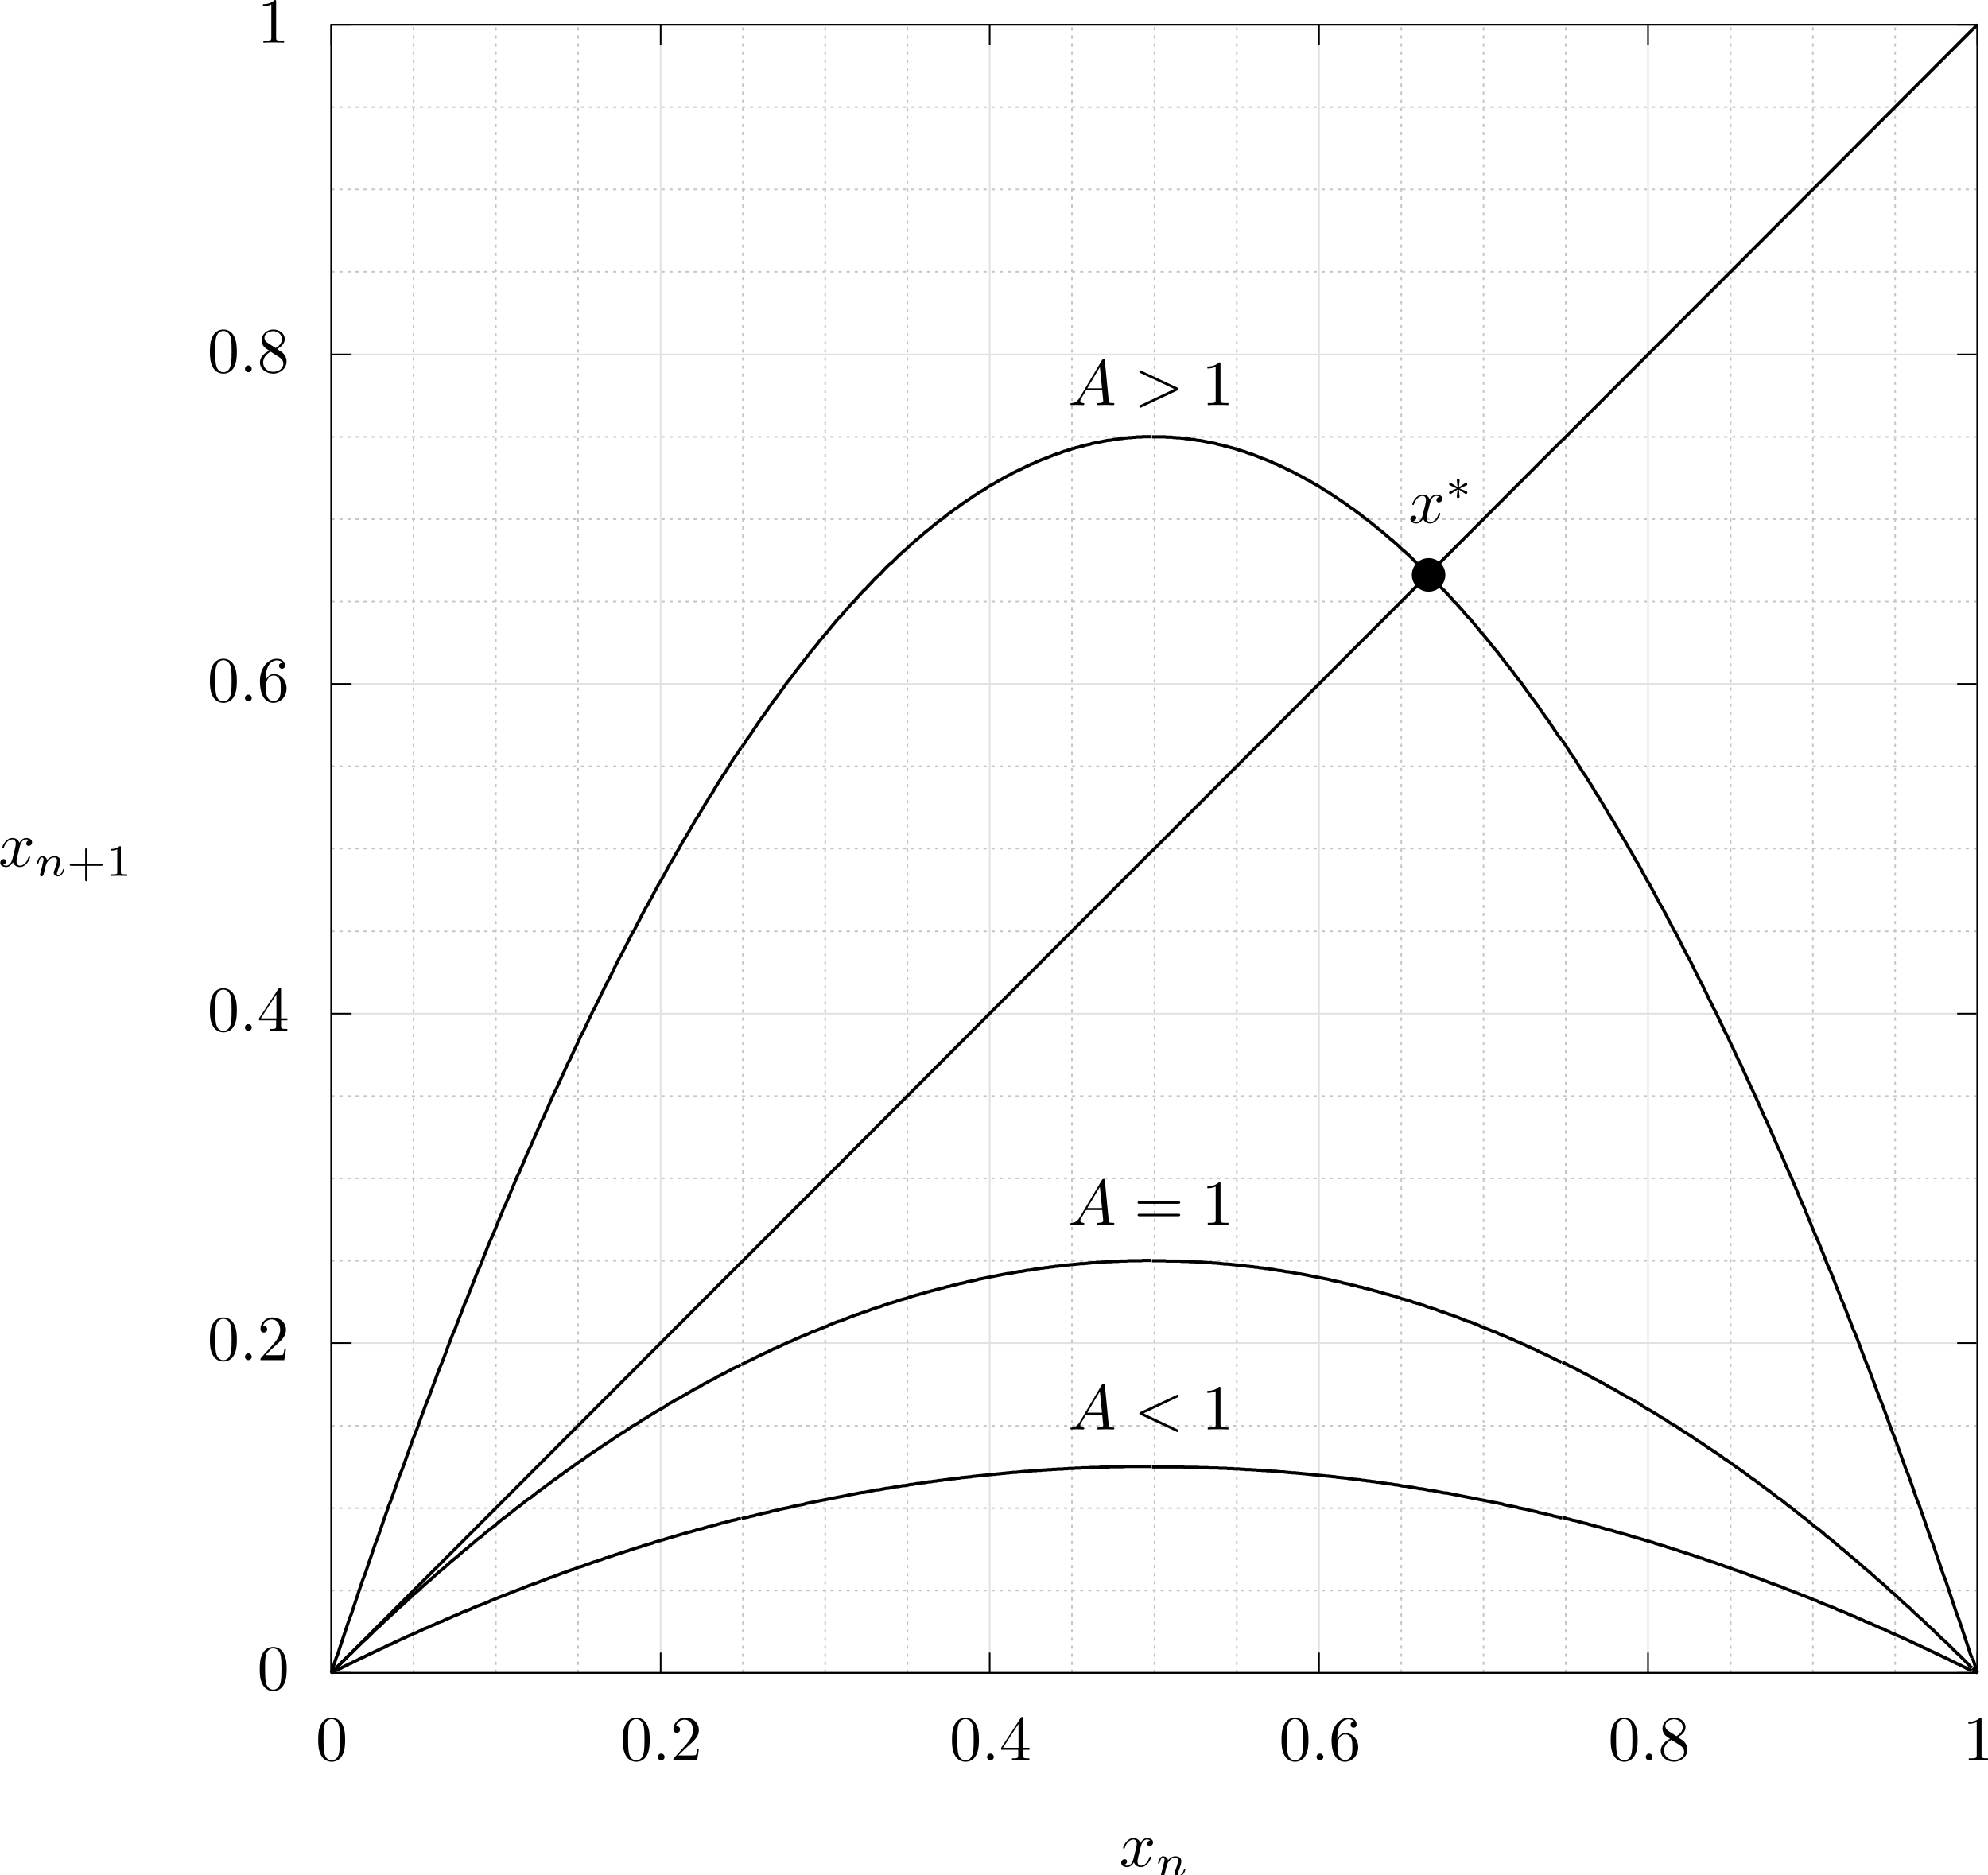 <?xml version="1.0" encoding="UTF-8" standalone="no"?>
<svg
   xmlns:dc="http://purl.org/dc/elements/1.1/"
   xmlns:cc="http://creativecommons.org/ns#"
   xmlns:rdf="http://www.w3.org/1999/02/22-rdf-syntax-ns#"
   xmlns:svg="http://www.w3.org/2000/svg"
   xmlns="http://www.w3.org/2000/svg"
   xmlns:xlink="http://www.w3.org/1999/xlink"
   xmlns:sodipodi="http://sodipodi.sourceforge.net/DTD/sodipodi-0.dtd"
   xmlns:inkscape="http://www.inkscape.org/namespaces/inkscape"
   sodipodi:docname="F6_many_logistic_curve.svg"
   inkscape:version="1.0 (4035a4fb49, 2020-05-01)"
   width="109.141mm"
   height="102.955mm"
   viewBox="0 0 109.141 102.955"
   version="1.1"
   id="svg8">
  <defs
     id="defs2">
    <g
       id="g878">
      <symbol
         overflow="visible"
         id="glyph0-0">
        <path
           style="stroke:none"
           d=""
           id="path833" />
      </symbol>
      <symbol
         overflow="visible"
         id="glyph0-1">
        <path
           style="stroke:none"
           d="m 4.578,-3.188 c 0,-0.797 -0.047,-1.594 -0.391,-2.328 -0.453,-0.969 -1.281,-1.125 -1.688,-1.125 -0.609,0 -1.328,0.266 -1.75,1.188 -0.312,0.688 -0.359,1.469 -0.359,2.266 0,0.75 0.031,1.641 0.453,2.406 0.422,0.797 1.156,1 1.641,1 0.531,0 1.297,-0.203 1.734,-1.156 0.312,-0.688 0.359,-1.469 0.359,-2.25 z M 2.484,0 C 2.094,0 1.5,-0.25 1.328,-1.203 1.219,-1.797 1.219,-2.719 1.219,-3.312 c 0,-0.641 0,-1.297 0.078,-1.828 0.188,-1.188 0.938,-1.281 1.188,-1.281 0.328,0 0.984,0.188 1.172,1.172 0.109,0.562 0.109,1.312 0.109,1.938 0,0.75 0,1.422 -0.109,2.062 C 3.5,-0.297 2.938,0 2.484,0 Z m 0,0"
           id="path836" />
      </symbol>
      <symbol
         overflow="visible"
         id="glyph0-2">
        <path
           style="stroke:none"
           d="m 1.266,-0.766 1.062,-1.031 c 1.547,-1.375 2.141,-1.906 2.141,-2.906 0,-1.141 -0.891,-1.938 -2.109,-1.938 -1.125,0 -1.859,0.922 -1.859,1.812 0,0.547 0.5,0.547 0.531,0.547 0.172,0 0.516,-0.109 0.516,-0.531 0,-0.25 -0.188,-0.516 -0.531,-0.516 -0.078,0 -0.094,0 -0.125,0.016 0.219,-0.656 0.766,-1.016 1.344,-1.016 0.906,0 1.328,0.812 1.328,1.625 C 3.562,-3.906 3.078,-3.125 2.516,-2.5 l -1.906,2.125 C 0.5,-0.266 0.5,-0.234 0.5,0 H 4.203 L 4.469,-1.734 H 4.234 C 4.172,-1.438 4.109,-1 4,-0.844 3.938,-0.766 3.281,-0.766 3.062,-0.766 Z m 0,0"
           id="path839" />
      </symbol>
      <symbol
         overflow="visible"
         id="glyph0-3">
        <path
           style="stroke:none"
           d="m 2.938,-1.641 v 0.859 c 0,0.359 -0.031,0.469 -0.766,0.469 H 1.969 V 0 C 2.375,-0.031 2.891,-0.031 3.312,-0.031 c 0.422,0 0.938,0 1.359,0.031 v -0.312 h -0.219 c -0.734,0 -0.75,-0.109 -0.75,-0.469 V -1.641 H 4.688 v -0.312 H 3.703 v -4.531 c 0,-0.203 0,-0.266 -0.172,-0.266 -0.078,0 -0.109,0 -0.188,0.125 l -3.062,4.672 v 0.312 z m 0.047,-0.312 H 0.562 l 2.422,-3.719 z m 0,0"
           id="path842" />
      </symbol>
      <symbol
         overflow="visible"
         id="glyph0-4">
        <path
           style="stroke:none"
           d="m 1.312,-3.266 v -0.25 c 0,-2.516 1.234,-2.875 1.75,-2.875 0.234,0 0.656,0.062 0.875,0.406 -0.156,0 -0.547,0 -0.547,0.438 0,0.312 0.234,0.469 0.453,0.469 0.156,0 0.469,-0.094 0.469,-0.484 0,-0.594 -0.438,-1.078 -1.266,-1.078 -1.281,0 -2.625,1.281 -2.625,3.484 0,2.672 1.156,3.375 2.078,3.375 1.109,0 2.062,-0.938 2.062,-2.25 0,-1.266 -0.891,-2.219 -2,-2.219 -0.672,0 -1.047,0.5 -1.25,0.984 z M 2.5,-0.062 c -0.625,0 -0.922,-0.594 -0.984,-0.75 -0.188,-0.469 -0.188,-1.266 -0.188,-1.438 0,-0.781 0.328,-1.781 1.219,-1.781 0.172,0 0.625,0 0.938,0.625 0.172,0.359 0.172,0.875 0.172,1.359 0,0.484 0,0.984 -0.172,1.344 C 3.188,-0.109 2.734,-0.062 2.5,-0.062 Z m 0,0"
           id="path845" />
      </symbol>
      <symbol
         overflow="visible"
         id="glyph0-5">
        <path
           style="stroke:none"
           d="m 1.625,-4.562 c -0.453,-0.297 -0.5,-0.625 -0.5,-0.797 0,-0.609 0.656,-1.031 1.359,-1.031 0.719,0 1.359,0.516 1.359,1.234 0,0.578 -0.391,1.047 -0.984,1.391 z m 1.453,0.953 C 3.797,-3.984 4.281,-4.5 4.281,-5.156 c 0,-0.922 -0.875,-1.484 -1.781,-1.484 -1,0 -1.812,0.734 -1.812,1.672 0,0.172 0.016,0.625 0.438,1.094 0.109,0.109 0.484,0.359 0.734,0.531 C 1.281,-3.047 0.422,-2.5 0.422,-1.5 c 0,1.047 1.016,1.719 2.062,1.719 1.125,0 2.078,-0.828 2.078,-1.891 0,-0.359 -0.109,-0.812 -0.5,-1.234 C 3.875,-3.109 3.719,-3.203 3.078,-3.609 Z m -1,0.422 1.234,0.781 c 0.281,0.188 0.75,0.484 0.75,1.094 0,0.734 -0.75,1.25 -1.562,1.25 -0.859,0 -1.578,-0.609 -1.578,-1.438 0,-0.578 0.312,-1.219 1.156,-1.688 z m 0,0"
           id="path848" />
      </symbol>
      <symbol
         overflow="visible"
         id="glyph0-6">
        <path
           style="stroke:none"
           d="m 2.938,-6.375 c 0,-0.25 0,-0.266 -0.234,-0.266 C 2.078,-6 1.203,-6 0.891,-6 v 0.312 c 0.203,0 0.781,0 1.297,-0.266 v 5.172 c 0,0.359 -0.031,0.469 -0.922,0.469 h -0.312 V 0 c 0.344,-0.031 1.203,-0.031 1.609,-0.031 0.391,0 1.266,0 1.609,0.031 v -0.312 h -0.312 c -0.906,0 -0.922,-0.109 -0.922,-0.469 z m 0,0"
           id="path851" />
      </symbol>
      <symbol
         overflow="visible"
         id="glyph1-0">
        <path
           style="stroke:none"
           d=""
           id="path854" />
      </symbol>
      <symbol
         overflow="visible"
         id="glyph1-1">
        <path
           style="stroke:none"
           d="m 1.906,-0.531 c 0,-0.281 -0.234,-0.531 -0.516,-0.531 -0.297,0 -0.531,0.25 -0.531,0.531 C 0.859,-0.234 1.094,0 1.391,0 1.672,0 1.906,-0.234 1.906,-0.531 Z m 0,0"
           id="path857" />
      </symbol>
      <symbol
         overflow="visible"
         id="glyph1-2">
        <path
           style="stroke:none"
           d="M 3.328,-3.016 C 3.391,-3.266 3.625,-4.188 4.312,-4.188 c 0.047,0 0.297,0 0.5,0.125 C 4.531,-4 4.344,-3.766 4.344,-3.516 c 0,0.156 0.109,0.344 0.375,0.344 0.219,0 0.531,-0.172 0.531,-0.578 0,-0.516 -0.578,-0.656 -0.922,-0.656 -0.578,0 -0.922,0.531 -1.047,0.75 -0.25,-0.656 -0.781,-0.75 -1.078,-0.75 -1.031,0 -1.609,1.281 -1.609,1.531 0,0.109 0.109,0.109 0.125,0.109 0.078,0 0.109,-0.031 0.125,-0.109 0.344,-1.062 1,-1.312 1.344,-1.312 0.188,0 0.531,0.094 0.531,0.672 0,0.312 -0.172,0.969 -0.531,2.375 -0.156,0.609 -0.516,1.031 -0.953,1.031 -0.062,0 -0.281,0 -0.5,-0.125 0.25,-0.062 0.469,-0.266 0.469,-0.547 0,-0.266 -0.219,-0.344 -0.359,-0.344 -0.312,0 -0.547,0.25 -0.547,0.578 0,0.453 0.484,0.656 0.922,0.656 0.672,0 1.031,-0.703 1.047,-0.75 0.125,0.359 0.484,0.75 1.078,0.75 1.031,0 1.594,-1.281 1.594,-1.531 0,-0.109 -0.078,-0.109 -0.109,-0.109 -0.094,0 -0.109,0.047 -0.141,0.109 -0.328,1.078 -1,1.312 -1.312,1.312 -0.391,0 -0.547,-0.312 -0.547,-0.656 0,-0.219 0.047,-0.438 0.156,-0.875 z m 0,0"
           id="path860" />
      </symbol>
      <symbol
         overflow="visible"
         id="glyph2-0">
        <path
           style="stroke:none"
           d=""
           id="path863" />
      </symbol>
      <symbol
         overflow="visible"
         id="glyph2-1">
        <path
           style="stroke:none"
           d="m 0.844,-0.438 c -0.016,0.094 -0.062,0.266 -0.062,0.281 0,0.156 0.125,0.219 0.234,0.219 0.125,0 0.234,-0.078 0.281,-0.141 0.031,-0.062 0.078,-0.297 0.125,-0.438 0.031,-0.125 0.109,-0.453 0.141,-0.625 0.047,-0.156 0.094,-0.312 0.125,-0.469 0.078,-0.281 0.094,-0.344 0.297,-0.625 C 2.172,-2.516 2.5,-2.875 3.031,-2.875 c 0.391,0 0.406,0.359 0.406,0.484 0,0.422 -0.297,1.188 -0.406,1.484 -0.078,0.203 -0.109,0.266 -0.109,0.375 0,0.375 0.297,0.594 0.656,0.594 0.703,0 1,-0.953 1,-1.062 0,-0.094 -0.078,-0.094 -0.109,-0.094 -0.094,0 -0.094,0.047 -0.125,0.125 C 4.188,-0.406 3.875,-0.125 3.609,-0.125 c -0.156,0 -0.188,-0.094 -0.188,-0.25 0,-0.156 0.047,-0.25 0.172,-0.562 0.078,-0.219 0.359,-0.953 0.359,-1.344 0,-0.672 -0.531,-0.797 -0.906,-0.797 -0.578,0 -0.969,0.359 -1.172,0.641 -0.047,-0.484 -0.453,-0.641 -0.75,-0.641 -0.297,0 -0.453,0.219 -0.547,0.375 -0.156,0.266 -0.25,0.656 -0.25,0.703 0,0.078 0.094,0.078 0.125,0.078 0.094,0 0.094,-0.016 0.141,-0.203 0.109,-0.406 0.25,-0.75 0.516,-0.75 0.188,0 0.234,0.156 0.234,0.344 0,0.125 -0.062,0.391 -0.125,0.578 -0.047,0.188 -0.109,0.469 -0.141,0.625 z m 0,0"
           id="path866" />
      </symbol>
      <symbol
         overflow="visible"
         id="glyph3-0">
        <path
           style="stroke:none"
           d=""
           id="path869" />
      </symbol>
      <symbol
         overflow="visible"
         id="glyph3-1">
        <path
           style="stroke:none"
           d="m 3.219,-1.578 h 2.141 c 0.094,0 0.25,0 0.25,-0.156 0,-0.188 -0.156,-0.188 -0.25,-0.188 H 3.219 V -4.062 c 0,-0.078 0,-0.25 -0.156,-0.25 -0.172,0 -0.172,0.156 -0.172,0.25 v 2.141 H 0.75 c -0.094,0 -0.266,0 -0.266,0.172 0,0.172 0.156,0.172 0.266,0.172 H 2.891 V 0.562 c 0,0.094 0,0.266 0.156,0.266 0.172,0 0.172,-0.172 0.172,-0.266 z m 0,0"
           id="path872" />
      </symbol>
      <symbol
         overflow="visible"
         id="glyph3-2">
        <path
           style="stroke:none"
           d="m 2.328,-4.438 c 0,-0.188 0,-0.188 -0.203,-0.188 -0.453,0.438 -1.078,0.438 -1.359,0.438 v 0.25 c 0.156,0 0.625,0 1,-0.188 v 3.547 c 0,0.234 0,0.328 -0.688,0.328 H 0.812 V 0 c 0.125,0 0.984,-0.031 1.234,-0.031 0.219,0 1.094,0.031 1.25,0.031 V -0.25 H 3.031 c -0.703,0 -0.703,-0.094 -0.703,-0.328 z m 0,0"
           id="path875" />
      </symbol>
    </g>
    <g
       id="g1805">
      <symbol
         overflow="visible"
         id="glyph0-0-2">
        <path
           style="stroke:none"
           d=""
           id="path1760" />
      </symbol>
      <symbol
         overflow="visible"
         id="glyph0-1-8">
        <path
           style="stroke:none"
           d="m 4.578,-3.188 c 0,-0.797 -0.047,-1.594 -0.391,-2.328 -0.453,-0.969 -1.281,-1.125 -1.688,-1.125 -0.609,0 -1.328,0.266 -1.75,1.188 -0.312,0.688 -0.359,1.469 -0.359,2.266 0,0.75 0.031,1.641 0.453,2.406 0.422,0.797 1.156,1 1.641,1 0.531,0 1.297,-0.203 1.734,-1.156 0.312,-0.688 0.359,-1.469 0.359,-2.25 z M 2.484,0 C 2.094,0 1.5,-0.25 1.328,-1.203 1.219,-1.797 1.219,-2.719 1.219,-3.312 c 0,-0.641 0,-1.297 0.078,-1.828 0.188,-1.188 0.938,-1.281 1.188,-1.281 0.328,0 0.984,0.188 1.172,1.172 0.109,0.562 0.109,1.312 0.109,1.938 0,0.75 0,1.422 -0.109,2.062 C 3.5,-0.297 2.938,0 2.484,0 Z m 0,0"
           id="path1763" />
      </symbol>
      <symbol
         overflow="visible"
         id="glyph0-2-6">
        <path
           style="stroke:none"
           d="m 1.266,-0.766 1.062,-1.031 c 1.547,-1.375 2.141,-1.906 2.141,-2.906 0,-1.141 -0.891,-1.938 -2.109,-1.938 -1.125,0 -1.859,0.922 -1.859,1.812 0,0.547 0.5,0.547 0.531,0.547 0.172,0 0.516,-0.109 0.516,-0.531 0,-0.25 -0.188,-0.516 -0.531,-0.516 -0.078,0 -0.094,0 -0.125,0.016 0.219,-0.656 0.766,-1.016 1.344,-1.016 0.906,0 1.328,0.812 1.328,1.625 C 3.562,-3.906 3.078,-3.125 2.516,-2.5 l -1.906,2.125 C 0.5,-0.266 0.5,-0.234 0.5,0 H 4.203 L 4.469,-1.734 H 4.234 C 4.172,-1.438 4.109,-1 4,-0.844 3.938,-0.766 3.281,-0.766 3.062,-0.766 Z m 0,0"
           id="path1766" />
      </symbol>
      <symbol
         overflow="visible"
         id="glyph0-3-1">
        <path
           style="stroke:none"
           d="m 2.938,-1.641 v 0.859 c 0,0.359 -0.031,0.469 -0.766,0.469 H 1.969 V 0 C 2.375,-0.031 2.891,-0.031 3.312,-0.031 c 0.422,0 0.938,0 1.359,0.031 v -0.312 h -0.219 c -0.734,0 -0.75,-0.109 -0.75,-0.469 V -1.641 H 4.688 v -0.312 H 3.703 v -4.531 c 0,-0.203 0,-0.266 -0.172,-0.266 -0.078,0 -0.109,0 -0.188,0.125 l -3.062,4.672 v 0.312 z m 0.047,-0.312 H 0.562 l 2.422,-3.719 z m 0,0"
           id="path1769" />
      </symbol>
      <symbol
         overflow="visible"
         id="glyph0-4-9">
        <path
           style="stroke:none"
           d="m 1.312,-3.266 v -0.25 c 0,-2.516 1.234,-2.875 1.75,-2.875 0.234,0 0.656,0.062 0.875,0.406 -0.156,0 -0.547,0 -0.547,0.438 0,0.312 0.234,0.469 0.453,0.469 0.156,0 0.469,-0.094 0.469,-0.484 0,-0.594 -0.438,-1.078 -1.266,-1.078 -1.281,0 -2.625,1.281 -2.625,3.484 0,2.672 1.156,3.375 2.078,3.375 1.109,0 2.062,-0.938 2.062,-2.25 0,-1.266 -0.891,-2.219 -2,-2.219 -0.672,0 -1.047,0.5 -1.25,0.984 z M 2.5,-0.062 c -0.625,0 -0.922,-0.594 -0.984,-0.75 -0.188,-0.469 -0.188,-1.266 -0.188,-1.438 0,-0.781 0.328,-1.781 1.219,-1.781 0.172,0 0.625,0 0.938,0.625 0.172,0.359 0.172,0.875 0.172,1.359 0,0.484 0,0.984 -0.172,1.344 C 3.188,-0.109 2.734,-0.062 2.5,-0.062 Z m 0,0"
           id="path1772" />
      </symbol>
      <symbol
         overflow="visible"
         id="glyph0-5-1">
        <path
           style="stroke:none"
           d="m 1.625,-4.562 c -0.453,-0.297 -0.5,-0.625 -0.5,-0.797 0,-0.609 0.656,-1.031 1.359,-1.031 0.719,0 1.359,0.516 1.359,1.234 0,0.578 -0.391,1.047 -0.984,1.391 z m 1.453,0.953 C 3.797,-3.984 4.281,-4.5 4.281,-5.156 c 0,-0.922 -0.875,-1.484 -1.781,-1.484 -1,0 -1.812,0.734 -1.812,1.672 0,0.172 0.016,0.625 0.438,1.094 0.109,0.109 0.484,0.359 0.734,0.531 C 1.281,-3.047 0.422,-2.5 0.422,-1.5 c 0,1.047 1.016,1.719 2.062,1.719 1.125,0 2.078,-0.828 2.078,-1.891 0,-0.359 -0.109,-0.812 -0.5,-1.234 C 3.875,-3.109 3.719,-3.203 3.078,-3.609 Z m -1,0.422 1.234,0.781 c 0.281,0.188 0.75,0.484 0.75,1.094 0,0.734 -0.75,1.25 -1.562,1.25 -0.859,0 -1.578,-0.609 -1.578,-1.438 0,-0.578 0.312,-1.219 1.156,-1.688 z m 0,0"
           id="path1775" />
      </symbol>
      <symbol
         overflow="visible"
         id="glyph0-6-0">
        <path
           style="stroke:none"
           d="m 2.938,-6.375 c 0,-0.25 0,-0.266 -0.234,-0.266 C 2.078,-6 1.203,-6 0.891,-6 v 0.312 c 0.203,0 0.781,0 1.297,-0.266 v 5.172 c 0,0.359 -0.031,0.469 -0.922,0.469 h -0.312 V 0 c 0.344,-0.031 1.203,-0.031 1.609,-0.031 0.391,0 1.266,0 1.609,0.031 v -0.312 h -0.312 c -0.906,0 -0.922,-0.109 -0.922,-0.469 z m 0,0"
           id="path1778" />
      </symbol>
      <symbol
         overflow="visible"
         id="glyph1-0-1">
        <path
           style="stroke:none"
           d=""
           id="path1781" />
      </symbol>
      <symbol
         overflow="visible"
         id="glyph1-1-7">
        <path
           style="stroke:none"
           d="m 1.906,-0.531 c 0,-0.281 -0.234,-0.531 -0.516,-0.531 -0.297,0 -0.531,0.25 -0.531,0.531 C 0.859,-0.234 1.094,0 1.391,0 1.672,0 1.906,-0.234 1.906,-0.531 Z m 0,0"
           id="path1784" />
      </symbol>
      <symbol
         overflow="visible"
         id="glyph1-2-9">
        <path
           style="stroke:none"
           d="M 3.328,-3.016 C 3.391,-3.266 3.625,-4.188 4.312,-4.188 c 0.047,0 0.297,0 0.5,0.125 C 4.531,-4 4.344,-3.766 4.344,-3.516 c 0,0.156 0.109,0.344 0.375,0.344 0.219,0 0.531,-0.172 0.531,-0.578 0,-0.516 -0.578,-0.656 -0.922,-0.656 -0.578,0 -0.922,0.531 -1.047,0.75 -0.25,-0.656 -0.781,-0.75 -1.078,-0.75 -1.031,0 -1.609,1.281 -1.609,1.531 0,0.109 0.109,0.109 0.125,0.109 0.078,0 0.109,-0.031 0.125,-0.109 0.344,-1.062 1,-1.312 1.344,-1.312 0.188,0 0.531,0.094 0.531,0.672 0,0.312 -0.172,0.969 -0.531,2.375 -0.156,0.609 -0.516,1.031 -0.953,1.031 -0.062,0 -0.281,0 -0.5,-0.125 0.25,-0.062 0.469,-0.266 0.469,-0.547 0,-0.266 -0.219,-0.344 -0.359,-0.344 -0.312,0 -0.547,0.25 -0.547,0.578 0,0.453 0.484,0.656 0.922,0.656 0.672,0 1.031,-0.703 1.047,-0.75 0.125,0.359 0.484,0.75 1.078,0.75 1.031,0 1.594,-1.281 1.594,-1.531 0,-0.109 -0.078,-0.109 -0.109,-0.109 -0.094,0 -0.109,0.047 -0.141,0.109 -0.328,1.078 -1,1.312 -1.312,1.312 -0.391,0 -0.547,-0.312 -0.547,-0.656 0,-0.219 0.047,-0.438 0.156,-0.875 z m 0,0"
           id="path1787" />
      </symbol>
      <symbol
         overflow="visible"
         id="glyph2-0-7">
        <path
           style="stroke:none"
           d=""
           id="path1790" />
      </symbol>
      <symbol
         overflow="visible"
         id="glyph2-1-1">
        <path
           style="stroke:none"
           d="m 0.844,-0.438 c -0.016,0.094 -0.062,0.266 -0.062,0.281 0,0.156 0.125,0.219 0.234,0.219 0.125,0 0.234,-0.078 0.281,-0.141 0.031,-0.062 0.078,-0.297 0.125,-0.438 0.031,-0.125 0.109,-0.453 0.141,-0.625 0.047,-0.156 0.094,-0.312 0.125,-0.469 0.078,-0.281 0.094,-0.344 0.297,-0.625 C 2.172,-2.516 2.5,-2.875 3.031,-2.875 c 0.391,0 0.406,0.359 0.406,0.484 0,0.422 -0.297,1.188 -0.406,1.484 -0.078,0.203 -0.109,0.266 -0.109,0.375 0,0.375 0.297,0.594 0.656,0.594 0.703,0 1,-0.953 1,-1.062 0,-0.094 -0.078,-0.094 -0.109,-0.094 -0.094,0 -0.094,0.047 -0.125,0.125 C 4.188,-0.406 3.875,-0.125 3.609,-0.125 c -0.156,0 -0.188,-0.094 -0.188,-0.25 0,-0.156 0.047,-0.25 0.172,-0.562 0.078,-0.219 0.359,-0.953 0.359,-1.344 0,-0.672 -0.531,-0.797 -0.906,-0.797 -0.578,0 -0.969,0.359 -1.172,0.641 -0.047,-0.484 -0.453,-0.641 -0.75,-0.641 -0.297,0 -0.453,0.219 -0.547,0.375 -0.156,0.266 -0.25,0.656 -0.25,0.703 0,0.078 0.094,0.078 0.125,0.078 0.094,0 0.094,-0.016 0.141,-0.203 0.109,-0.406 0.25,-0.75 0.516,-0.75 0.188,0 0.234,0.156 0.234,0.344 0,0.125 -0.062,0.391 -0.125,0.578 -0.047,0.188 -0.109,0.469 -0.141,0.625 z m 0,0"
           id="path1793" />
      </symbol>
      <symbol
         overflow="visible"
         id="glyph3-0-3">
        <path
           style="stroke:none"
           d=""
           id="path1796" />
      </symbol>
      <symbol
         overflow="visible"
         id="glyph3-1-0">
        <path
           style="stroke:none"
           d="m 3.219,-1.578 h 2.141 c 0.094,0 0.25,0 0.25,-0.156 0,-0.188 -0.156,-0.188 -0.25,-0.188 H 3.219 V -4.062 c 0,-0.078 0,-0.25 -0.156,-0.25 -0.172,0 -0.172,0.156 -0.172,0.25 v 2.141 H 0.75 c -0.094,0 -0.266,0 -0.266,0.172 0,0.172 0.156,0.172 0.266,0.172 H 2.891 V 0.562 c 0,0.094 0,0.266 0.156,0.266 0.172,0 0.172,-0.172 0.172,-0.266 z m 0,0"
           id="path1799" />
      </symbol>
      <symbol
         overflow="visible"
         id="glyph3-2-9">
        <path
           style="stroke:none"
           d="m 2.328,-4.438 c 0,-0.188 0,-0.188 -0.203,-0.188 -0.453,0.438 -1.078,0.438 -1.359,0.438 v 0.25 c 0.156,0 0.625,0 1,-0.188 v 3.547 c 0,0.234 0,0.328 -0.688,0.328 H 0.812 V 0 c 0.125,0 0.984,-0.031 1.234,-0.031 0.219,0 1.094,0.031 1.25,0.031 V -0.25 H 3.031 c -0.703,0 -0.703,-0.094 -0.703,-0.328 z m 0,0"
           id="path1802" />
      </symbol>
    </g>
    <defs
       id="id-d3bdeb00-a903-4829-9a7c-733ebc70e3df">
      <g
         id="id-f0cd80d1-a96e-4415-a6cb-9d35e7c90302">
        <symbol
           overflow="visible"
           id="id-c5bf0930-c8f3-471a-bed7-6900449d28fc">
          <path
             style="stroke:none;stroke-width:0"
             d=""
             id="id-1a130751-3200-403a-8648-036a8d900060" />
        </symbol>
        <symbol
           overflow="visible"
           id="id-33c3e485-191e-4731-8615-d07aad253ad6">
          <path
             style="stroke:none;stroke-width:0"
             d="M 1.781,-1.141 C 1.391,-0.484 1,-0.344 0.562,-0.312 0.438,-0.297 0.344,-0.297 0.344,-0.109 0.344,-0.047 0.406,0 0.484,0 0.75,0 1.062,-0.031 1.328,-0.031 c 0.344,0 0.688,0.031 1,0.031 0.062,0 0.188,0 0.188,-0.188 0,-0.109 -0.078,-0.125 -0.156,-0.125 -0.219,-0.016 -0.469,-0.094 -0.469,-0.344 0,-0.125 0.062,-0.234 0.141,-0.375 l 0.766,-1.266 h 2.5 c 0.016,0.203 0.156,1.562 0.156,1.656 0,0.297 -0.516,0.328 -0.719,0.328 C 4.594,-0.312 4.5,-0.312 4.5,-0.109 4.5,0 4.609,0 4.641,0 5.047,0 5.469,-0.031 5.875,-0.031 6.125,-0.031 6.766,0 7.016,0 7.062,0 7.188,0 7.188,-0.203 7.188,-0.312 7.094,-0.312 6.953,-0.312 6.344,-0.312 6.344,-0.375 6.312,-0.672 l -0.609,-6.219 c -0.016,-0.203 -0.016,-0.25 -0.188,-0.25 -0.156,0 -0.203,0.078 -0.266,0.172 z M 2.984,-2.609 4.938,-5.906 5.266,-2.609 Z m 0,0"
             id="id-04607e00-5043-4d6e-954e-0cdba13b2a11" />
        </symbol>
        <symbol
           overflow="visible"
           id="id-c9e793ff-e41b-4e85-a516-d32cfca40e2c">
          <path
             style="stroke:none;stroke-width:0"
             d="M 6.734,-2.266 C 6.844,-2.328 6.922,-2.375 6.922,-2.5 c 0,-0.109 -0.078,-0.156 -0.188,-0.219 L 1.203,-5.312 C 1.078,-5.391 1.062,-5.391 1.031,-5.391 c -0.109,0 -0.203,0.094 -0.203,0.203 0,0.094 0.047,0.156 0.188,0.219 L 6.25,-2.5 1.016,-0.016 c -0.141,0.062 -0.188,0.125 -0.188,0.219 0,0.109 0.094,0.203 0.203,0.203 0.031,0 0.047,0 0.172,-0.078 z m 0,0"
             id="id-b1398885-1031-4e07-9d1e-893ce0cda99b" />
        </symbol>
        <symbol
           overflow="visible"
           id="id-b2ce5170-62af-48ea-b580-11b86fd310c9">
          <path
             style="stroke:none;stroke-width:0"
             d="m 6.734,-4.969 c 0.109,-0.062 0.188,-0.109 0.188,-0.219 0,-0.109 -0.094,-0.203 -0.203,-0.203 -0.031,0 -0.047,0 -0.172,0.078 l -5.531,2.594 c -0.109,0.062 -0.188,0.109 -0.188,0.219 0,0.125 0.078,0.172 0.188,0.234 l 5.531,2.594 C 6.672,0.406 6.688,0.406 6.719,0.406 c 0.109,0 0.203,-0.094 0.203,-0.203 0,-0.109 -0.078,-0.156 -0.188,-0.219 L 1.5,-2.5 Z m 0,0"
             id="id-7eb3c406-841f-42f4-95c6-bd6e1f2e1d48" />
        </symbol>
        <symbol
           overflow="visible"
           id="id-b4b4b8f2-501c-4f77-ae2e-2e612f59edaa">
          <path
             style="stroke:none;stroke-width:0"
             d="M 3.328,-3.016 C 3.391,-3.266 3.625,-4.188 4.312,-4.188 c 0.047,0 0.297,0 0.5,0.125 C 4.531,-4 4.344,-3.766 4.344,-3.516 c 0,0.156 0.109,0.344 0.375,0.344 0.219,0 0.531,-0.172 0.531,-0.578 0,-0.516 -0.578,-0.656 -0.922,-0.656 -0.578,0 -0.922,0.531 -1.047,0.75 -0.25,-0.656 -0.781,-0.75 -1.078,-0.75 -1.031,0 -1.609,1.281 -1.609,1.531 0,0.109 0.109,0.109 0.125,0.109 0.078,0 0.109,-0.031 0.125,-0.109 0.344,-1.062 1,-1.312 1.344,-1.312 0.188,0 0.531,0.094 0.531,0.672 0,0.312 -0.172,0.969 -0.531,2.375 -0.156,0.609 -0.516,1.031 -0.953,1.031 -0.062,0 -0.281,0 -0.5,-0.125 0.25,-0.062 0.469,-0.266 0.469,-0.547 0,-0.266 -0.219,-0.344 -0.359,-0.344 -0.312,0 -0.547,0.25 -0.547,0.578 0,0.453 0.484,0.656 0.922,0.656 0.672,0 1.031,-0.703 1.047,-0.75 0.125,0.359 0.484,0.75 1.078,0.75 1.031,0 1.594,-1.281 1.594,-1.531 0,-0.109 -0.078,-0.109 -0.109,-0.109 -0.094,0 -0.109,0.047 -0.141,0.109 -0.328,1.078 -1,1.312 -1.312,1.312 -0.391,0 -0.547,-0.312 -0.547,-0.656 0,-0.219 0.047,-0.438 0.156,-0.875 z m 0,0"
             id="id-f5105040-3f49-4844-b484-d39c2066da1a" />
        </symbol>
        <symbol
           overflow="visible"
           id="id-058617fc-a6d9-441e-9f72-3e3e8329d742">
          <path
             style="stroke:none;stroke-width:0"
             d=""
             id="id-5103f1dc-b6b9-4759-9b7f-bb289622046d" />
        </symbol>
        <symbol
           overflow="visible"
           id="id-0e925850-9919-49f6-a8f0-eb9bfc920cf6">
          <path
             style="stroke:none;stroke-width:0"
             d="m 2.938,-6.375 c 0,-0.25 0,-0.266 -0.234,-0.266 C 2.078,-6 1.203,-6 0.891,-6 v 0.312 c 0.203,0 0.781,0 1.297,-0.266 v 5.172 c 0,0.359 -0.031,0.469 -0.922,0.469 h -0.312 V 0 c 0.344,-0.031 1.203,-0.031 1.609,-0.031 0.391,0 1.266,0 1.609,0.031 v -0.312 h -0.312 c -0.906,0 -0.922,-0.109 -0.922,-0.469 z m 0,0"
             id="id-9859a376-cca1-4388-adcf-660608ef427c" />
        </symbol>
        <symbol
           overflow="visible"
           id="id-a82fefb9-f724-47e5-a114-cc0e4f209340">
          <path
             style="stroke:none;stroke-width:0"
             d="m 6.844,-3.266 c 0.156,0 0.344,0 0.344,-0.188 C 7.188,-3.656 7,-3.656 6.859,-3.656 h -5.969 c -0.141,0 -0.328,0 -0.328,0.203 0,0.188 0.188,0.188 0.328,0.188 z m 0.016,1.938 c 0.141,0 0.328,0 0.328,-0.203 0,-0.188 -0.188,-0.188 -0.344,-0.188 H 0.891 c -0.141,0 -0.328,0 -0.328,0.188 0,0.203 0.188,0.203 0.328,0.203 z m 0,0"
             id="id-5afd72b2-a397-4190-9804-643a88e25371" />
        </symbol>
        <symbol
           overflow="visible"
           id="id-a8ac463d-4f41-4523-ab52-1565581681b2">
          <path
             style="stroke:none;stroke-width:0"
             d=""
             id="id-852b4408-dab3-4658-854d-4059588a24a8" />
        </symbol>
        <symbol
           overflow="visible"
           id="id-097ea61a-b54b-4a29-bd60-b8405de57345">
          <path
             style="stroke:none;stroke-width:0"
             d="m 2.25,-1.734 c 0.578,-0.25 0.828,-0.344 1,-0.438 0.141,-0.047 0.203,-0.078 0.203,-0.219 0,-0.109 -0.094,-0.219 -0.219,-0.219 -0.047,0 -0.062,0 -0.141,0.062 L 2.141,-1.906 2.25,-2.938 c 0.016,-0.125 0,-0.297 -0.219,-0.297 -0.078,0 -0.219,0.047 -0.219,0.203 0,0.062 0.031,0.266 0.047,0.344 0.016,0.109 0.062,0.625 0.078,0.781 L 0.984,-2.547 c -0.062,-0.031 -0.078,-0.062 -0.141,-0.062 -0.141,0 -0.219,0.109 -0.219,0.219 0,0.141 0.078,0.188 0.141,0.203 L 1.812,-1.734 c -0.562,0.25 -0.828,0.344 -1,0.422 -0.125,0.062 -0.188,0.094 -0.188,0.219 0,0.125 0.078,0.219 0.219,0.219 0.047,0 0.062,0 0.141,-0.062 l 0.953,-0.625 -0.125,1.109 c 0,0.156 0.141,0.219 0.219,0.219 0.094,0 0.219,-0.062 0.219,-0.219 0,-0.062 -0.031,-0.266 -0.031,-0.328 -0.016,-0.125 -0.062,-0.625 -0.078,-0.781 L 2.969,-1.016 C 3.156,-0.875 3.172,-0.875 3.234,-0.875 c 0.125,0 0.219,-0.094 0.219,-0.219 0,-0.141 -0.094,-0.172 -0.156,-0.203 z m 0,0"
             id="id-26fed24f-2cae-4cc4-b35d-e0d4e383ceb5" />
        </symbol>
      </g>
    </defs>
  </defs>
  <sodipodi:namedview
     inkscape:snap-global="false"
     inkscape:window-maximized="1"
     inkscape:window-y="-9"
     inkscape:window-x="-9"
     inkscape:window-height="1001"
     inkscape:window-width="1920"
     showgrid="false"
     inkscape:document-rotation="0"
     inkscape:current-layer="layer1"
     inkscape:document-units="mm"
     inkscape:cy="251.25189"
     inkscape:cx="114.85945"
     inkscape:zoom="1.4"
     inkscape:pageshadow="2"
     inkscape:pageopacity="0.0"
     borderopacity="1.0"
     bordercolor="#666666"
     pagecolor="#ffffff"
     id="base" />
  <g
     transform="translate(-101.534,-86.862)"
     id="layer1"
     inkscape:groupmode="layer"
     inkscape:label="Layer 1">
    <g
       id="g3100">
      <g
         style="fill:#000000;fill-opacity:1"
         id="g1811"
         transform="matrix(0.353,0,0,0.353,82.31,84.463)">
        <use
           height="100%"
           width="100%"
           xlink:href="#glyph0-1-8"
           x="94.466"
           y="269.584"
           id="use1809" />
      </g>
      <g
         style="fill:#000000;fill-opacity:1"
         id="g1815"
         transform="matrix(0.353,0,0,0.353,82.31,84.463)">
        <use
           height="100%"
           width="100%"
           xlink:href="#glyph0-1-8"
           x="86.717"
           y="218.335"
           id="use1813" />
      </g>
      <g
         style="fill:#000000;fill-opacity:1"
         id="g1819"
         transform="matrix(0.353,0,0,0.353,82.31,84.463)">
        <use
           height="100%"
           width="100%"
           xlink:href="#glyph1-1-7"
           x="91.699"
           y="218.335"
           id="use1817" />
      </g>
      <g
         style="fill:#000000;fill-opacity:1"
         id="g1823"
         transform="matrix(0.353,0,0,0.353,82.31,84.463)">
        <use
           height="100%"
           width="100%"
           xlink:href="#glyph0-2-6"
           x="94.466"
           y="218.335"
           id="use1821" />
      </g>
      <g
         style="fill:#000000;fill-opacity:1"
         id="g1827"
         transform="matrix(0.353,0,0,0.353,82.31,84.463)">
        <use
           height="100%"
           width="100%"
           xlink:href="#glyph0-1-8"
           x="86.717"
           y="167.137"
           id="use1825" />
      </g>
      <g
         style="fill:#000000;fill-opacity:1"
         id="g1831"
         transform="matrix(0.353,0,0,0.353,82.31,84.463)">
        <use
           height="100%"
           width="100%"
           xlink:href="#glyph1-1-7"
           x="91.699"
           y="167.137"
           id="use1829" />
      </g>
      <g
         style="fill:#000000;fill-opacity:1"
         id="g1835"
         transform="matrix(0.353,0,0,0.353,82.31,84.463)">
        <use
           height="100%"
           width="100%"
           xlink:href="#glyph0-3-1"
           x="94.466"
           y="167.137"
           id="use1833" />
      </g>
      <g
         style="fill:#000000;fill-opacity:1"
         id="g1839"
         transform="matrix(0.353,0,0,0.353,82.31,84.463)">
        <use
           height="100%"
           width="100%"
           xlink:href="#glyph0-1-8"
           x="86.717"
           y="115.888"
           id="use1837" />
      </g>
      <g
         style="fill:#000000;fill-opacity:1"
         id="g1843"
         transform="matrix(0.353,0,0,0.353,82.31,84.463)">
        <use
           height="100%"
           width="100%"
           xlink:href="#glyph1-1-7"
           x="91.699"
           y="115.888"
           id="use1841" />
      </g>
      <g
         style="fill:#000000;fill-opacity:1"
         id="g1847"
         transform="matrix(0.353,0,0,0.353,82.31,84.463)">
        <use
           height="100%"
           width="100%"
           xlink:href="#glyph0-4-9"
           x="94.466"
           y="115.888"
           id="use1845" />
      </g>
      <g
         style="fill:#000000;fill-opacity:1"
         id="g1851"
         transform="matrix(0.353,0,0,0.353,82.31,84.463)">
        <use
           height="100%"
           width="100%"
           xlink:href="#glyph0-1-8"
           x="86.717"
           y="64.689"
           id="use1849" />
      </g>
      <g
         style="fill:#000000;fill-opacity:1"
         id="g1855"
         transform="matrix(0.353,0,0,0.353,82.31,84.463)">
        <use
           height="100%"
           width="100%"
           xlink:href="#glyph1-1-7"
           x="91.699"
           y="64.689"
           id="use1853" />
      </g>
      <g
         style="fill:#000000;fill-opacity:1"
         id="g1859"
         transform="matrix(0.353,0,0,0.353,82.31,84.463)">
        <use
           height="100%"
           width="100%"
           xlink:href="#glyph0-5-1"
           x="94.466"
           y="64.689"
           id="use1857" />
      </g>
      <g
         style="fill:#000000;fill-opacity:1"
         id="g1863"
         transform="matrix(0.353,0,0,0.353,82.31,84.463)">
        <use
           height="100%"
           width="100%"
           xlink:href="#glyph0-6-0"
           x="94.466"
           y="13.441"
           id="use1861" />
      </g>
      <g
         style="fill:#000000;fill-opacity:1"
         id="g1867"
         transform="matrix(0.353,0,0,0.353,82.31,84.463)">
        <use
           height="100%"
           width="100%"
           xlink:href="#glyph0-1-8"
           x="103.556"
           y="280.584"
           id="use1865" />
      </g>
      <g
         style="fill:#000000;fill-opacity:1"
         id="g1871"
         transform="matrix(0.353,0,0,0.353,82.31,84.463)">
        <use
           height="100%"
           width="100%"
           xlink:href="#glyph0-1-8"
           x="150.928"
           y="280.584"
           id="use1869" />
      </g>
      <g
         style="fill:#000000;fill-opacity:1"
         id="g1875"
         transform="matrix(0.353,0,0,0.353,82.31,84.463)">
        <use
           height="100%"
           width="100%"
           xlink:href="#glyph1-1-7"
           x="155.912"
           y="280.584"
           id="use1873" />
      </g>
      <g
         style="fill:#000000;fill-opacity:1"
         id="g1879"
         transform="matrix(0.353,0,0,0.353,82.31,84.463)">
        <use
           height="100%"
           width="100%"
           xlink:href="#glyph0-2-6"
           x="158.679"
           y="280.584"
           id="use1877" />
      </g>
      <g
         style="fill:#000000;fill-opacity:1"
         id="g1883"
         transform="matrix(0.353,0,0,0.353,82.31,84.463)">
        <use
           height="100%"
           width="100%"
           xlink:href="#glyph0-1-8"
           x="202.126"
           y="280.584"
           id="use1881" />
      </g>
      <g
         style="fill:#000000;fill-opacity:1"
         id="g1887"
         transform="matrix(0.353,0,0,0.353,82.31,84.463)">
        <use
           height="100%"
           width="100%"
           xlink:href="#glyph1-1-7"
           x="207.111"
           y="280.584"
           id="use1885" />
      </g>
      <g
         style="fill:#000000;fill-opacity:1"
         id="g1891"
         transform="matrix(0.353,0,0,0.353,82.31,84.463)">
        <use
           height="100%"
           width="100%"
           xlink:href="#glyph0-3-1"
           x="209.878"
           y="280.584"
           id="use1889" />
      </g>
      <g
         style="fill:#000000;fill-opacity:1"
         id="g1895"
         transform="matrix(0.353,0,0,0.353,82.31,84.463)">
        <use
           height="100%"
           width="100%"
           xlink:href="#glyph0-1-8"
           x="253.375"
           y="280.584"
           id="use1893" />
      </g>
      <g
         style="fill:#000000;fill-opacity:1"
         id="g1899"
         transform="matrix(0.353,0,0,0.353,82.31,84.463)">
        <use
           height="100%"
           width="100%"
           xlink:href="#glyph1-1-7"
           x="258.359"
           y="280.584"
           id="use1897" />
      </g>
      <g
         style="fill:#000000;fill-opacity:1"
         id="g1903"
         transform="matrix(0.353,0,0,0.353,82.31,84.463)">
        <use
           height="100%"
           width="100%"
           xlink:href="#glyph0-4-9"
           x="261.127"
           y="280.584"
           id="use1901" />
      </g>
      <g
         style="fill:#000000;fill-opacity:1"
         id="g1907"
         transform="matrix(0.353,0,0,0.353,82.31,84.463)">
        <use
           height="100%"
           width="100%"
           xlink:href="#glyph0-1-8"
           x="304.574"
           y="280.584"
           id="use1905" />
      </g>
      <g
         style="fill:#000000;fill-opacity:1"
         id="g1911"
         transform="matrix(0.353,0,0,0.353,82.31,84.463)">
        <use
           height="100%"
           width="100%"
           xlink:href="#glyph1-1-7"
           x="309.558"
           y="280.584"
           id="use1909" />
      </g>
      <g
         style="fill:#000000;fill-opacity:1"
         id="g1915"
         transform="matrix(0.353,0,0,0.353,82.31,84.463)">
        <use
           height="100%"
           width="100%"
           xlink:href="#glyph0-5-1"
           x="312.325"
           y="280.584"
           id="use1913" />
      </g>
      <g
         style="fill:#000000;fill-opacity:1"
         id="g1919"
         transform="matrix(0.353,0,0,0.353,82.31,84.463)">
        <use
           height="100%"
           width="100%"
           xlink:href="#glyph0-6-0"
           x="359.697"
           y="280.584"
           id="use1917" />
      </g>
      <path
         style="fill:none;stroke:#e1e1e1;stroke-width:0.088;stroke-linecap:butt;stroke-linejoin:miter;stroke-miterlimit:3.8;stroke-opacity:1"
         d="m 119.724,178.706 h 90.369"
         id="path1921" />
      <path
         style="fill:none;stroke:#000000;stroke-width:0.088;stroke-linecap:butt;stroke-linejoin:miter;stroke-miterlimit:3.8;stroke-opacity:1"
         d="m 119.724,178.706 h 1.112 m 89.257,0 h -1.112"
         id="path1923" />
      <path
         style="fill:none;stroke:#c5c5c5;stroke-width:0.088;stroke-linecap:butt;stroke-linejoin:miter;stroke-miterlimit:3.8;stroke-dasharray:0.177, 0.265;stroke-opacity:1"
         d="m 119.724,174.184 h 90.369"
         id="path1925" />
      <path
         style="fill:none;stroke:#c5c5c5;stroke-width:0.088;stroke-linecap:butt;stroke-linejoin:miter;stroke-miterlimit:3.8;stroke-dasharray:0.177, 0.265;stroke-opacity:1"
         d="m 119.724,169.663 h 90.369"
         id="path1927" />
      <path
         style="fill:none;stroke:#c5c5c5;stroke-width:0.088;stroke-linecap:butt;stroke-linejoin:miter;stroke-miterlimit:3.8;stroke-dasharray:0.177, 0.265;stroke-opacity:1"
         d="m 119.724,165.142 h 90.369"
         id="path1929" />
      <path
         style="fill:none;stroke:#e1e1e1;stroke-width:0.088;stroke-linecap:butt;stroke-linejoin:miter;stroke-miterlimit:3.8;stroke-opacity:1"
         d="m 119.724,160.601 h 90.369"
         id="path1931" />
      <path
         style="fill:none;stroke:#000000;stroke-width:0.088;stroke-linecap:butt;stroke-linejoin:miter;stroke-miterlimit:3.8;stroke-opacity:1"
         d="m 119.724,160.601 h 1.112 m 89.257,0 h -1.112"
         id="path1933" />
      <path
         style="fill:none;stroke:#c5c5c5;stroke-width:0.088;stroke-linecap:butt;stroke-linejoin:miter;stroke-miterlimit:3.8;stroke-dasharray:0.177, 0.265;stroke-opacity:1"
         d="m 119.724,156.08 h 90.369"
         id="path1935" />
      <path
         style="fill:none;stroke:#c5c5c5;stroke-width:0.088;stroke-linecap:butt;stroke-linejoin:miter;stroke-miterlimit:3.8;stroke-dasharray:0.177, 0.265;stroke-opacity:1"
         d="m 119.724,151.558 h 90.369"
         id="path1937" />
      <path
         style="fill:none;stroke:#c5c5c5;stroke-width:0.088;stroke-linecap:butt;stroke-linejoin:miter;stroke-miterlimit:3.8;stroke-dasharray:0.177, 0.265;stroke-opacity:1"
         d="m 119.724,147.037 h 90.369"
         id="path1939" />
      <path
         style="fill:none;stroke:#e1e1e1;stroke-width:0.088;stroke-linecap:butt;stroke-linejoin:miter;stroke-miterlimit:3.8;stroke-opacity:1"
         d="m 119.724,142.516 h 90.369"
         id="path1941" />
      <path
         style="fill:none;stroke:#000000;stroke-width:0.088;stroke-linecap:butt;stroke-linejoin:miter;stroke-miterlimit:3.8;stroke-opacity:1"
         d="m 119.724,142.516 h 1.112 m 89.257,0 h -1.112"
         id="path1943" />
      <path
         style="fill:none;stroke:#c5c5c5;stroke-width:0.088;stroke-linecap:butt;stroke-linejoin:miter;stroke-miterlimit:3.8;stroke-dasharray:0.177, 0.265;stroke-opacity:1"
         d="m 119.724,137.994 h 90.369"
         id="path1945" />
      <path
         style="fill:none;stroke:#c5c5c5;stroke-width:0.088;stroke-linecap:butt;stroke-linejoin:miter;stroke-miterlimit:3.8;stroke-dasharray:0.177, 0.265;stroke-opacity:1"
         d="m 119.724,133.455 h 90.369"
         id="path1947" />
      <path
         style="fill:none;stroke:#c5c5c5;stroke-width:0.088;stroke-linecap:butt;stroke-linejoin:miter;stroke-miterlimit:3.8;stroke-dasharray:0.177, 0.265;stroke-opacity:1"
         d="m 119.724,128.932 h 90.369"
         id="path1949" />
      <path
         style="fill:none;stroke:#e1e1e1;stroke-width:0.088;stroke-linecap:butt;stroke-linejoin:miter;stroke-miterlimit:3.8;stroke-opacity:1"
         d="m 119.724,124.411 h 90.369"
         id="path1951" />
      <path
         style="fill:none;stroke:#000000;stroke-width:0.088;stroke-linecap:butt;stroke-linejoin:miter;stroke-miterlimit:3.8;stroke-opacity:1"
         d="m 119.724,124.411 h 1.112 m 89.257,0 h -1.112"
         id="path1953" />
      <path
         style="fill:none;stroke:#c5c5c5;stroke-width:0.088;stroke-linecap:butt;stroke-linejoin:miter;stroke-miterlimit:3.8;stroke-dasharray:0.177, 0.265;stroke-opacity:1"
         d="m 119.724,119.89 h 90.369"
         id="path1955" />
      <path
         style="fill:none;stroke:#c5c5c5;stroke-width:0.088;stroke-linecap:butt;stroke-linejoin:miter;stroke-miterlimit:3.8;stroke-dasharray:0.177, 0.265;stroke-opacity:1"
         d="m 119.724,115.368 h 90.369"
         id="path1957" />
      <path
         style="fill:none;stroke:#c5c5c5;stroke-width:0.088;stroke-linecap:butt;stroke-linejoin:miter;stroke-miterlimit:3.8;stroke-dasharray:0.177, 0.265;stroke-opacity:1"
         d="m 119.724,110.847 h 90.369"
         id="path1959" />
      <path
         style="fill:none;stroke:#e1e1e1;stroke-width:0.088;stroke-linecap:butt;stroke-linejoin:miter;stroke-miterlimit:3.8;stroke-opacity:1"
         d="m 119.724,106.324 h 90.369"
         id="path1961" />
      <path
         style="fill:none;stroke:#000000;stroke-width:0.088;stroke-linecap:butt;stroke-linejoin:miter;stroke-miterlimit:3.8;stroke-opacity:1"
         d="m 119.724,106.324 h 1.112 m 89.257,0 h -1.112"
         id="path1963" />
      <path
         style="fill:none;stroke:#c5c5c5;stroke-width:0.088;stroke-linecap:butt;stroke-linejoin:miter;stroke-miterlimit:3.8;stroke-dasharray:0.177, 0.265;stroke-opacity:1"
         d="m 119.724,101.785 h 90.369"
         id="path1965" />
      <path
         style="fill:none;stroke:#c5c5c5;stroke-width:0.088;stroke-linecap:butt;stroke-linejoin:miter;stroke-miterlimit:3.8;stroke-dasharray:0.177, 0.265;stroke-opacity:1"
         d="m 119.724,97.264 h 90.369"
         id="path1967" />
      <path
         style="fill:none;stroke:#c5c5c5;stroke-width:0.088;stroke-linecap:butt;stroke-linejoin:miter;stroke-miterlimit:3.8;stroke-dasharray:0.177, 0.265;stroke-opacity:1"
         d="m 119.724,92.742 h 90.369"
         id="path1969" />
      <path
         style="fill:none;stroke:#e1e1e1;stroke-width:0.088;stroke-linecap:butt;stroke-linejoin:miter;stroke-miterlimit:3.8;stroke-opacity:1"
         d="m 119.724,88.221 h 90.369"
         id="path1971" />
      <path
         style="fill:none;stroke:#000000;stroke-width:0.088;stroke-linecap:butt;stroke-linejoin:miter;stroke-miterlimit:3.8;stroke-opacity:1"
         d="m 119.724,88.221 h 1.112 m 89.257,0 h -1.112"
         id="path1973" />
      <path
         style="fill:none;stroke:#e1e1e1;stroke-width:0.088;stroke-linecap:butt;stroke-linejoin:miter;stroke-miterlimit:3.8;stroke-opacity:1"
         d="M 119.724,178.706 V 88.221"
         id="path1975" />
      <path
         style="fill:none;stroke:#000000;stroke-width:0.088;stroke-linecap:butt;stroke-linejoin:miter;stroke-miterlimit:3.8;stroke-opacity:1"
         d="m 119.724,178.706 v -1.112 m 0,-89.373 V 89.333"
         id="path1977" />
      <path
         style="fill:none;stroke:#c5c5c5;stroke-width:0.088;stroke-linecap:butt;stroke-linejoin:miter;stroke-miterlimit:3.8;stroke-dasharray:0.177, 0.265;stroke-opacity:1"
         d="M 124.239,178.706 V 88.221"
         id="path1979" />
      <path
         style="fill:none;stroke:#c5c5c5;stroke-width:0.088;stroke-linecap:butt;stroke-linejoin:miter;stroke-miterlimit:3.8;stroke-dasharray:0.177, 0.265;stroke-opacity:1"
         d="M 128.755,178.706 V 88.221"
         id="path1981" />
      <path
         style="fill:none;stroke:#c5c5c5;stroke-width:0.088;stroke-linecap:butt;stroke-linejoin:miter;stroke-miterlimit:3.8;stroke-dasharray:0.177, 0.265;stroke-opacity:1"
         d="M 133.271,178.706 V 88.221"
         id="path1983" />
      <path
         style="fill:none;stroke:#e1e1e1;stroke-width:0.088;stroke-linecap:butt;stroke-linejoin:miter;stroke-miterlimit:3.8;stroke-opacity:1"
         d="M 137.805,178.706 V 88.221"
         id="path1985" />
      <path
         style="fill:none;stroke:#000000;stroke-width:0.088;stroke-linecap:butt;stroke-linejoin:miter;stroke-miterlimit:3.8;stroke-opacity:1"
         d="m 137.805,178.706 v -1.112 m 0,-89.373 V 89.333"
         id="path1987" />
      <path
         style="fill:none;stroke:#c5c5c5;stroke-width:0.088;stroke-linecap:butt;stroke-linejoin:miter;stroke-miterlimit:3.8;stroke-dasharray:0.177, 0.265;stroke-opacity:1"
         d="M 142.321,178.706 V 88.221"
         id="path1989" />
      <path
         style="fill:none;stroke:#c5c5c5;stroke-width:0.088;stroke-linecap:butt;stroke-linejoin:miter;stroke-miterlimit:3.8;stroke-dasharray:0.177, 0.265;stroke-opacity:1"
         d="M 146.836,178.706 V 88.221"
         id="path1991" />
      <path
         style="fill:none;stroke:#c5c5c5;stroke-width:0.088;stroke-linecap:butt;stroke-linejoin:miter;stroke-miterlimit:3.8;stroke-dasharray:0.177, 0.265;stroke-opacity:1"
         d="M 151.352,178.706 V 88.221"
         id="path1993" />
      <path
         style="fill:none;stroke:#e1e1e1;stroke-width:0.088;stroke-linecap:butt;stroke-linejoin:miter;stroke-miterlimit:3.8;stroke-opacity:1"
         d="M 155.868,178.706 V 88.221"
         id="path1995" />
      <path
         style="fill:none;stroke:#000000;stroke-width:0.088;stroke-linecap:butt;stroke-linejoin:miter;stroke-miterlimit:3.8;stroke-opacity:1"
         d="m 155.868,178.706 v -1.112 m 0,-89.373 V 89.333"
         id="path1997" />
      <path
         style="fill:none;stroke:#c5c5c5;stroke-width:0.088;stroke-linecap:butt;stroke-linejoin:miter;stroke-miterlimit:3.8;stroke-dasharray:0.177, 0.265;stroke-opacity:1"
         d="M 160.384,178.706 V 88.221"
         id="path1999" />
      <path
         style="fill:none;stroke:#c5c5c5;stroke-width:0.088;stroke-linecap:butt;stroke-linejoin:miter;stroke-miterlimit:3.8;stroke-dasharray:0.177, 0.265;stroke-opacity:1"
         d="M 164.916,178.706 V 88.221"
         id="path2001" />
      <path
         style="fill:none;stroke:#c5c5c5;stroke-width:0.088;stroke-linecap:butt;stroke-linejoin:miter;stroke-miterlimit:3.8;stroke-dasharray:0.177, 0.265;stroke-opacity:1"
         d="M 169.432,178.706 V 88.221"
         id="path2003" />
      <path
         style="fill:none;stroke:#e1e1e1;stroke-width:0.088;stroke-linecap:butt;stroke-linejoin:miter;stroke-miterlimit:3.8;stroke-opacity:1"
         d="M 173.948,178.706 V 88.221"
         id="path2005" />
      <path
         style="fill:none;stroke:#000000;stroke-width:0.088;stroke-linecap:butt;stroke-linejoin:miter;stroke-miterlimit:3.8;stroke-opacity:1"
         d="m 173.948,178.706 v -1.112 m 0,-89.373 V 89.333"
         id="path2007" />
      <path
         style="fill:none;stroke:#c5c5c5;stroke-width:0.088;stroke-linecap:butt;stroke-linejoin:miter;stroke-miterlimit:3.8;stroke-dasharray:0.177, 0.265;stroke-opacity:1"
         d="M 178.464,178.706 V 88.221"
         id="path2009" />
      <path
         style="fill:none;stroke:#c5c5c5;stroke-width:0.088;stroke-linecap:butt;stroke-linejoin:miter;stroke-miterlimit:3.8;stroke-dasharray:0.177, 0.265;stroke-opacity:1"
         d="M 182.98,178.706 V 88.221"
         id="path2011" />
      <path
         style="fill:none;stroke:#c5c5c5;stroke-width:0.088;stroke-linecap:butt;stroke-linejoin:miter;stroke-miterlimit:3.8;stroke-dasharray:0.177, 0.265;stroke-opacity:1"
         d="M 187.495,178.706 V 88.221"
         id="path2013" />
      <path
         style="fill:none;stroke:#e1e1e1;stroke-width:0.088;stroke-linecap:butt;stroke-linejoin:miter;stroke-miterlimit:3.8;stroke-opacity:1"
         d="M 192.011,178.706 V 88.221"
         id="path2015" />
      <path
         style="fill:none;stroke:#000000;stroke-width:0.088;stroke-linecap:butt;stroke-linejoin:miter;stroke-miterlimit:3.8;stroke-opacity:1"
         d="m 192.011,178.706 v -1.112 m 0,-89.373 V 89.333"
         id="path2017" />
      <path
         style="fill:none;stroke:#c5c5c5;stroke-width:0.088;stroke-linecap:butt;stroke-linejoin:miter;stroke-miterlimit:3.8;stroke-dasharray:0.177, 0.265;stroke-opacity:1"
         d="M 196.545,178.706 V 88.221"
         id="path2019" />
      <path
         style="fill:none;stroke:#c5c5c5;stroke-width:0.088;stroke-linecap:butt;stroke-linejoin:miter;stroke-miterlimit:3.8;stroke-dasharray:0.177, 0.265;stroke-opacity:1"
         d="M 201.061,178.706 V 88.221"
         id="path2021" />
      <path
         style="fill:none;stroke:#c5c5c5;stroke-width:0.088;stroke-linecap:butt;stroke-linejoin:miter;stroke-miterlimit:3.8;stroke-dasharray:0.177, 0.265;stroke-opacity:1"
         d="M 205.577,178.706 V 88.221"
         id="path2023" />
      <path
         style="fill:none;stroke:#e1e1e1;stroke-width:0.088;stroke-linecap:butt;stroke-linejoin:miter;stroke-miterlimit:3.8;stroke-opacity:1"
         d="M 210.092,178.706 V 88.221"
         id="path2025" />
      <path
         style="fill:none;stroke:#000000;stroke-width:0.088;stroke-linecap:butt;stroke-linejoin:miter;stroke-miterlimit:3.8;stroke-opacity:1"
         d="m 210.092,178.706 v -1.112 m 0,-89.373 V 89.333"
         id="path2027" />
      <path
         style="fill:none;stroke:#000000;stroke-width:0.088;stroke-linecap:butt;stroke-linejoin:miter;stroke-miterlimit:3.8;stroke-opacity:1"
         d="m 119.724,88.221 v 90.485 h 90.369 V 88.221 Z m 0,0"
         id="path2029" />
      <path
         style="fill:none;stroke:#000000;stroke-width:0.177;stroke-linecap:butt;stroke-linejoin:miter;stroke-miterlimit:3.8;stroke-opacity:1"
         d="m 119.724,178.706 0.088,-0.052 0.088,-0.036 0.088,-0.052 0.106,-0.036 0.088,-0.054 0.088,-0.034 0.088,-0.054 0.088,-0.034 0.088,-0.054 0.088,-0.035 0.088,-0.054 0.106,-0.034 0.088,-0.054 0.088,-0.036 0.088,-0.052 0.088,-0.036 0.088,-0.052 0.088,-0.036 0.088,-0.052 0.106,-0.036 0.088,-0.052 0.088,-0.036 0.088,-0.052 0.176,-0.072 0.088,-0.052 0.088,-0.036 0.105,-0.052 0.088,-0.036 0.088,-0.052 0.088,-0.036 0.088,-0.034 0.088,-0.054 0.088,-0.036 0.088,-0.052 0.106,-0.036 0.088,-0.034 0.088,-0.054 0.088,-0.034 0.088,-0.036 0.088,-0.052 0.088,-0.036 0.106,-0.054 0.088,-0.034 0.088,-0.036 0.088,-0.052 0.176,-0.072 0.088,-0.034 0.088,-0.054 0.106,-0.034 0.088,-0.036 0.088,-0.052 0.176,-0.072 0.088,-0.052 0.088,-0.036 0.088,-0.034 0.106,-0.036 0.088,-0.052 0.176,-0.072 0.088,-0.034 0.088,-0.054 0.088,-0.034 0.088,-0.036 0.106,-0.036 0.088,-0.034 0.088,-0.054 0.088,-0.035 0.176,-0.072 0.088,-0.034 0.088,-0.054 0.105,-0.034 0.176,-0.072 0.088,-0.034 0.088,-0.054 0.088,-0.034 0.088,-0.036 0.106,-0.036 0.088,-0.034 0.176,-0.072 0.088,-0.052 0.088,-0.036 0.088,-0.034 0.088,-0.036 0.106,-0.036 0.088,-0.034 0.088,-0.036 0.088,-0.034 0.176,-0.072 0.088,-0.034 0.088,-0.054 0.106,-0.034 0.176,-0.072 0.088,-0.035 0.176,-0.072 0.088,-0.034 0.088,-0.036 0.106,-0.035 0.176,-0.072 0.088,-0.035 0.176,-0.072 0.088,-0.034 0.088,-0.036 0.106,-0.036 0.088,-0.034 0.088,-0.036 0.088,-0.035 0.176,-0.072 0.088,-0.035 0.105,-0.036 0.088,-0.036 0.088,-0.035 0.088,-0.018 0.088,-0.036 0.088,-0.035 0.176,-0.072 0.106,-0.035 0.176,-0.072 0.088,-0.035 0.088,-0.036 0.088,-0.018 0.088,-0.035 0.088,-0.036 0.106,-0.036 0.088,-0.035 0.088,-0.036 0.088,-0.035 0.088,-0.036 0.088,-0.018 0.088,-0.036 0.088,-0.035 0.106,-0.036 0.088,-0.035 0.088,-0.018 0.088,-0.036 0.088,-0.035 0.176,-0.072 0.088,-0.018 0.106,-0.035 0.088,-0.036 0.088,-0.035 0.088,-0.036 0.088,-0.018 0.088,-0.036 0.088,-0.035 0.105,-0.036 0.088,-0.018 0.088,-0.035 0.088,-0.036 0.088,-0.018 0.088,-0.035 0.09,-0.036 0.088,-0.036 0.105,-0.017 0.176,-0.072 0.088,-0.018 0.088,-0.035 0.088,-0.036 0.088,-0.018 0.088,-0.035 0.106,-0.036 0.088,-0.018 0.088,-0.035 0.088,-0.036 0.088,-0.018 0.088,-0.034 0.088,-0.036 0.088,-0.018 0.106,-0.036 0.088,-0.035 0.088,-0.018 0.088,-0.036 0.088,-0.017 0.176,-0.072 0.088,-0.018 0.106,-0.035 0.088,-0.018 0.088,-0.036 0.088,-0.017 0.176,-0.072 0.088,-0.018 0.088,-0.035 0.106,-0.018 0.088,-0.036 0.088,-0.017 0.088,-0.036 0.088,-0.018 0.088,-0.034 0.088,-0.018 0.105,-0.036 0.088,-0.018 0.088,-0.034 0.088,-0.018 0.088,-0.036 0.088,-0.018 0.088,-0.034 0.088,-0.018 0.106,-0.036 0.088,-0.018 0.088,-0.034 0.176,-0.036 0.088,-0.034 0.088,-0.018 0.088,-0.036 0.106,-0.018 0.088,-0.034 0.176,-0.036 0.088,-0.036 0.088,-0.017 0.088,-0.036 0.088,-0.018 0.106,-0.018 0.088,-0.034 0.176,-0.036 0.088,-0.036 0.088,-0.017 0.088,-0.036 0.088,-0.018 0.106,-0.018 0.088,-0.034 0.176,-0.036 0.088,-0.036 0.088,-0.017 0.088,-0.018 0.106,-0.018 0.088,-0.036 0.088,-0.018 0.088,-0.017"
         id="path2031" />
      <path
         style="fill:none;stroke:#000000;stroke-width:0.177;stroke-linecap:butt;stroke-linejoin:miter;stroke-miterlimit:3.8;stroke-opacity:1"
         d="m 142.25,170.246 0.088,-0.036 0.176,-0.036 0.088,-0.017 0.105,-0.036 0.265,-0.054 0.088,-0.034 0.265,-0.054 0.106,-0.034 0.265,-0.054 0.088,-0.017 0.088,-0.036 0.176,-0.036 0.106,-0.018 0.088,-0.017 0.088,-0.036 0.176,-0.036 0.088,-0.017 0.176,-0.036 0.106,-0.018 0.088,-0.036 0.088,-0.017 0.353,-0.072 0.106,-0.017 0.176,-0.036 0.088,-0.036 0.088,-0.018 0.088,-0.017 0.176,-0.036 0.106,-0.018 0.088,-0.018 0.088,-0.017 0.441,-0.09 0.105,-0.017 0.353,-0.072 0.088,-0.017 0.176,-0.036 0.106,-0.018 0.176,-0.036 0.088,-0.017 0.353,-0.072 0.106,-0.017 0.441,-0.09 h 0.088 l 0.106,-0.017 0.353,-0.072 0.088,-0.017 0.176,-0.036 h 0.106 l 0.265,-0.054 0.088,-0.017 0.088,-0.018 h 0.088 l 0.088,-0.018 0.105,-0.018 0.088,-0.018 0.088,-0.017 0.088,-0.018 h 0.088 l 0.265,-0.054 h 0.106 l 0.088,-0.018 0.088,-0.017 0.176,-0.036 h 0.088 l 0.176,-0.036 0.106,-0.017 h 0.088 l 0.176,-0.036 h 0.088 l 0.176,-0.036 0.106,-0.017 h 0.088 l 0.176,-0.036 h 0.088 l 0.176,-0.036 h 0.088 l 0.106,-0.018 0.088,-0.017 h 0.088 l 0.176,-0.036 h 0.088 l 0.088,-0.018 h 0.088 l 0.106,-0.018 0.088,-0.017 h 0.088 l 0.176,-0.036 h 0.088 l 0.088,-0.018 h 0.088 l 0.105,-0.018 h 0.088 l 0.088,-0.018 0.088,-0.017 h 0.088 l 0.088,-0.018 h 0.088 l 0.088,-0.018 h 0.106 l 0.088,-0.018 h 0.088 l 0.088,-0.018 h 0.088 l 0.088,-0.017 h 0.088 l 0.106,-0.018 h 0.088 l 0.088,-0.018 h 0.088 l 0.088,-0.018 h 0.088 l 0.088,-0.018 h 0.088 l 0.106,-0.018 h 0.088 l 0.088,-0.017 h 0.088 l 0.088,-0.018 h 0.176 l 0.088,-0.018 h 0.106 l 0.088,-0.018 h 0.088 l 0.088,-0.018 h 0.176 l 0.088,-0.017 h 0.088 l 0.106,-0.018 h 0.176 l 0.088,-0.018 h 0.176 l 0.088,-0.018 h 0.193 l 0.088,-0.018 h 0.176 l 0.088,-0.018 h 0.176 l 0.106,-0.017 h 0.265 l 0.088,-0.018 h 0.176 l 0.088,-0.018 h 0.282 l 0.088,-0.018 h 0.265 l 0.088,-0.018 h 0.371 l 0.088,-0.017 h 0.459 l 0.088,-0.018 h 0.441 l 0.106,-0.018 h 0.722 l 0.088,-0.018 h 1.447"
         id="path2033" />
      <path
         style="fill:none;stroke:#000000;stroke-width:0.177;stroke-linecap:butt;stroke-linejoin:miter;stroke-miterlimit:3.8;stroke-opacity:1"
         d="m 164.776,167.402 h 1.712 l 0.088,0.018 h 0.722 l 0.106,0.018 h 0.441 l 0.088,0.018 h 0.459 l 0.088,0.017 h 0.371 l 0.088,0.018 h 0.265 l 0.088,0.018 h 0.282 l 0.088,0.018 h 0.176 l 0.088,0.018 h 0.265 l 0.106,0.017 h 0.176 l 0.088,0.018 h 0.176 l 0.088,0.018 h 0.193 l 0.088,0.018 h 0.176 l 0.088,0.018 h 0.176 l 0.106,0.018 h 0.088 l 0.088,0.017 h 0.176 l 0.088,0.018 h 0.088 l 0.088,0.018 h 0.106 l 0.088,0.018 h 0.176 l 0.088,0.018 h 0.088 l 0.088,0.017 h 0.088 l 0.106,0.018 h 0.088 l 0.088,0.018 h 0.088 l 0.088,0.018 h 0.088 l 0.088,0.018 h 0.088 l 0.106,0.018 h 0.088 l 0.088,0.017 h 0.088 l 0.088,0.018 h 0.088 l 0.088,0.018 h 0.106 l 0.088,0.018 h 0.088 l 0.088,0.018 h 0.088 l 0.088,0.017 0.088,0.018 h 0.088 l 0.105,0.018 h 0.088 l 0.088,0.018 h 0.088 l 0.176,0.036 h 0.088 l 0.088,0.017 0.106,0.018 h 0.088 l 0.088,0.018 h 0.088 l 0.176,0.036 h 0.088 l 0.088,0.017 0.106,0.018 h 0.088 l 0.176,0.036 h 0.088 l 0.176,0.036 h 0.088 l 0.106,0.017 0.176,0.036 h 0.088 l 0.176,0.036 h 0.088 l 0.106,0.017 0.176,0.036 h 0.088 l 0.176,0.036 0.088,0.017 0.088,0.018 h 0.105 l 0.09,0.018 0.176,0.036 h 0.088 l 0.088,0.018 0.088,0.017 0.088,0.018 0.105,0.018 0.088,0.018 h 0.088 l 0.088,0.018 0.088,0.017 0.265,0.054 h 0.106 l 0.176,0.036 0.088,0.017 0.353,0.072 0.106,0.017 h 0.088 l 0.441,0.09 0.106,0.017 0.353,0.072 0.088,0.017 0.176,0.036 0.106,0.018 0.176,0.036 0.088,0.017 0.353,0.072 0.105,0.017 0.441,0.09 0.088,0.017 0.088,0.018 0.106,0.018 0.176,0.036 0.088,0.017 0.088,0.018 0.088,0.036 0.176,0.036 0.106,0.017 0.353,0.072 0.088,0.017 0.088,0.036 0.106,0.018 0.176,0.036 0.088,0.017 0.176,0.036 0.088,0.036 0.088,0.017 0.106,0.018 0.176,0.036 0.088,0.036 0.088,0.017 0.265,0.054 0.106,0.034 0.265,0.054 0.088,0.034 0.265,0.054 0.105,0.036 0.088,0.017"
         id="path2035" />
      <path
         style="fill:none;stroke:#000000;stroke-width:0.177;stroke-linecap:butt;stroke-linejoin:miter;stroke-miterlimit:3.8;stroke-opacity:1"
         d="m 187.301,170.174 0.176,0.036 0.088,0.036 0.088,0.017 0.088,0.018 0.088,0.036 0.106,0.018 0.088,0.018 0.088,0.017 0.088,0.036 0.176,0.036 0.088,0.034 0.106,0.018 0.088,0.018 0.088,0.036 0.088,0.017 0.088,0.036 0.176,0.036 0.088,0.034 0.106,0.018 0.088,0.018 0.088,0.036 0.088,0.017 0.088,0.036 0.176,0.036 0.088,0.034 0.106,0.018 0.088,0.036 0.088,0.018 0.088,0.034 0.176,0.036 0.088,0.034 0.088,0.018 0.106,0.036 0.088,0.018 0.088,0.034 0.088,0.018 0.088,0.036 0.088,0.018 0.088,0.034 0.088,0.018 0.105,0.036 0.088,0.018 0.088,0.034 0.088,0.018 0.088,0.036 0.088,0.017 0.088,0.036 0.106,0.018 0.088,0.035 0.088,0.018 0.176,0.072 0.088,0.017 0.088,0.036 0.088,0.018 0.106,0.035 0.088,0.018 0.176,0.072 0.088,0.017 0.088,0.036 0.088,0.018 0.088,0.035 0.106,0.036 0.088,0.018 0.088,0.036 0.088,0.034 0.088,0.018 0.088,0.036 0.088,0.035 0.088,0.018 0.106,0.036 0.088,0.035 0.088,0.018 0.088,0.036 0.088,0.035 0.088,0.018 0.176,0.072 0.105,0.017 0.176,0.072 0.088,0.035 0.09,0.018 0.088,0.036 0.088,0.035 0.088,0.018 0.105,0.036 0.088,0.035 0.088,0.036 0.088,0.018 0.088,0.036 0.088,0.035 0.088,0.036 0.106,0.035 0.088,0.018 0.176,0.072 0.088,0.035 0.088,0.036 0.088,0.018 0.088,0.035 0.106,0.036 0.088,0.035 0.088,0.036 0.088,0.018 0.088,0.036 0.088,0.035 0.088,0.036 0.088,0.035 0.106,0.036 0.088,0.036 0.088,0.035 0.088,0.018 0.088,0.036 0.088,0.035 0.176,0.072 0.106,0.035 0.176,0.072 0.088,0.035 0.088,0.036 0.088,0.018 0.088,0.035 0.088,0.036 0.105,0.036 0.088,0.035 0.176,0.072 0.088,0.035 0.088,0.036 0.088,0.034 0.106,0.036 0.088,0.036 0.088,0.034 0.176,0.072 0.088,0.035 0.176,0.072 0.106,0.035 0.088,0.036 0.088,0.034 0.176,0.072 0.088,0.035 0.176,0.072 0.106,0.034 0.088,0.054 0.088,0.034 0.176,0.072 0.088,0.034 0.088,0.036 0.088,0.034 0.106,0.036 0.088,0.036 0.088,0.034 0.088,0.036 0.088,0.052 0.176,0.072 0.088,0.034 0.106,0.036 0.088,0.036 0.088,0.034 0.088,0.054 0.088,0.034 0.176,0.072 0.105,0.034 0.088,0.054 0.088,0.034 0.176,0.072 0.088,0.035 0.088,0.054 0.088,0.034 0.106,0.036 0.088,0.036 0.088,0.034 0.088,0.054 0.088,0.034 0.176,0.072 0.088,0.052 0.106,0.036 0.088,0.034 0.088,0.036 0.088,0.052 0.176,0.072 0.088,0.052 0.088,0.036 0.106,0.034 0.088,0.054 0.088,0.034 0.176,0.072 0.088,0.052 0.088,0.036 0.088,0.034 0.106,0.054 0.088,0.036 0.088,0.052 0.088,0.036 0.088,0.034 0.088,0.054 0.088,0.034 0.106,0.036 0.088,0.052 0.088,0.036 0.088,0.054 0.088,0.034 0.088,0.036 0.088,0.052 0.088,0.036 0.105,0.052 0.088,0.036 0.088,0.052 0.176,0.072 0.088,0.052 0.088,0.036 0.088,0.052 0.106,0.036 0.088,0.052 0.088,0.036 0.088,0.052 0.088,0.036 0.088,0.052 0.088,0.036 0.088,0.054 0.106,0.034 0.088,0.054 0.088,0.035 0.088,0.054 0.088,0.034 0.088,0.054 0.088,0.034 0.088,0.054 0.106,0.036"
         id="path2037" />
      <path
         style="fill:none;stroke:#000000;stroke-width:0.177;stroke-linecap:butt;stroke-linejoin:miter;stroke-miterlimit:3.8;stroke-opacity:1"
         d="m 209.828,178.565 0.088,0.052 0.088,0.036 0.088,0.052"
         id="path2039" />
      <path
         style="fill:none;stroke:#000000;stroke-width:0.177;stroke-linecap:butt;stroke-linejoin:miter;stroke-miterlimit:3.8;stroke-opacity:1"
         d="m 119.724,178.706 0.265,-0.265 0.106,-0.088 0.088,-0.106 0.265,-0.265 0.088,-0.09 0.176,-0.176 0.106,-0.088 0.617,-0.617 0.106,-0.088 0.088,-0.072 0.529,-0.529 0.105,-0.088 0.088,-0.072 0.353,-0.353 0.088,-0.07 0.088,-0.088 0.106,-0.088 0.088,-0.088 0.088,-0.072 0.265,-0.265 0.088,-0.07 0.106,-0.088 0.088,-0.088 0.088,-0.072 0.176,-0.176 0.088,-0.07 0.176,-0.176 0.106,-0.072 0.088,-0.088 0.088,-0.07 0.176,-0.176 0.088,-0.07 0.088,-0.088 0.088,-0.072 0.106,-0.088 0.088,-0.07 0.088,-0.088 0.088,-0.07 0.088,-0.09 0.088,-0.07 0.088,-0.088 0.088,-0.07 0.106,-0.088 0.088,-0.07 0.088,-0.072 0.088,-0.088 0.088,-0.07 0.088,-0.088 0.088,-0.07 0.088,-0.072 0.105,-0.088 0.176,-0.141 0.088,-0.088 0.088,-0.072 0.088,-0.07 0.088,-0.088 0.106,-0.07 0.088,-0.072 0.088,-0.088 0.176,-0.141 0.088,-0.072 0.088,-0.088 0.088,-0.07 0.106,-0.07 0.088,-0.07 0.088,-0.072 0.088,-0.088 0.176,-0.141 0.088,-0.072 0.088,-0.07 0.106,-0.07 0.088,-0.07 0.088,-0.072 0.088,-0.088 0.176,-0.141 0.088,-0.072 0.088,-0.07 0.106,-0.07 0.088,-0.07 0.088,-0.072 0.265,-0.211 0.088,-0.072 0.088,-0.07 0.106,-0.07 0.088,-0.07 0.088,-0.072 0.176,-0.141 0.088,-0.072 0.088,-0.052 0.105,-0.07 0.088,-0.072 0.265,-0.211 0.088,-0.072 0.088,-0.052 0.088,-0.07 0.106,-0.072 0.176,-0.141 0.088,-0.054 0.265,-0.211 0.088,-0.054 0.106,-0.07 0.088,-0.07 0.088,-0.072 0.088,-0.052 0.088,-0.07 0.088,-0.072 0.088,-0.052 0.088,-0.07 0.106,-0.072 0.088,-0.052 0.088,-0.07 0.088,-0.072 0.088,-0.052 0.088,-0.07 0.088,-0.054 0.088,-0.07 0.106,-0.054 0.176,-0.141 0.088,-0.054 0.088,-0.07 0.088,-0.052 0.088,-0.07 0.105,-0.054 0.088,-0.07 0.088,-0.054 0.088,-0.052 0.088,-0.07 0.088,-0.054 0.09,-0.07 0.088,-0.054 0.105,-0.07 0.088,-0.052 0.088,-0.054 0.088,-0.07 0.088,-0.052 0.088,-0.072 0.088,-0.052 0.088,-0.054 0.106,-0.07 0.088,-0.052 0.088,-0.054 0.088,-0.052 0.088,-0.072 0.176,-0.105 0.088,-0.072 0.106,-0.052 0.088,-0.054 0.176,-0.105 0.088,-0.072 0.088,-0.052 0.088,-0.054 0.088,-0.052 0.106,-0.054 0.088,-0.07 0.088,-0.052 0.088,-0.054 0.088,-0.052 0.088,-0.054 0.088,-0.052 0.088,-0.054 0.106,-0.052 0.088,-0.052 0.088,-0.054 0.088,-0.052 0.088,-0.072 0.088,-0.052 0.088,-0.054 0.105,-0.052 0.088,-0.052 0.088,-0.054 0.088,-0.052 0.088,-0.036 0.088,-0.052 0.088,-0.054 0.088,-0.052 0.106,-0.054 0.088,-0.052 0.088,-0.054 0.088,-0.052 0.088,-0.054 0.176,-0.105 0.088,-0.036 0.106,-0.054 0.176,-0.105 0.088,-0.054 0.088,-0.052 0.088,-0.036 0.088,-0.052 0.088,-0.054 0.106,-0.052 0.088,-0.036 0.088,-0.052 0.088,-0.054 0.088,-0.052 0.088,-0.036 0.088,-0.052 0.088,-0.054 0.106,-0.036 0.176,-0.105 0.088,-0.036 0.088,-0.052 0.088,-0.054 0.088,-0.036 0.106,-0.052 0.088,-0.036 0.088,-0.052 0.088,-0.054"
         id="path2041" />
      <path
         style="fill:none;stroke:#000000;stroke-width:0.177;stroke-linecap:butt;stroke-linejoin:miter;stroke-miterlimit:3.8;stroke-opacity:1"
         d="m 142.25,161.767 0.088,-0.034 0.088,-0.054 0.088,-0.034 0.088,-0.054 0.105,-0.034 0.088,-0.054 0.088,-0.034 0.088,-0.054 0.088,-0.036 0.088,-0.052 0.088,-0.036 0.088,-0.052 0.106,-0.036 0.088,-0.052 0.088,-0.036 0.088,-0.034 0.088,-0.054 0.088,-0.036 0.088,-0.052 0.088,-0.036 0.106,-0.034 0.088,-0.054 0.088,-0.034 0.088,-0.036 0.088,-0.052 0.176,-0.072 0.088,-0.052 0.106,-0.036 0.088,-0.034 0.088,-0.036 0.088,-0.052 0.176,-0.072 0.088,-0.034 0.106,-0.054 0.088,-0.034 0.176,-0.072 0.088,-0.034 0.088,-0.036 0.088,-0.052 0.088,-0.036 0.106,-0.036 0.088,-0.034 0.176,-0.072 0.088,-0.034 0.176,-0.072 0.088,-0.034 0.105,-0.036 0.088,-0.052 0.176,-0.072 0.088,-0.034 0.088,-0.036 0.088,-0.034 0.088,-0.036 0.106,-0.018 0.088,-0.036 0.088,-0.035 0.088,-0.036 0.088,-0.035 0.176,-0.072 0.088,-0.034 0.106,-0.036 0.088,-0.036 0.088,-0.034 0.088,-0.018 0.088,-0.036 0.088,-0.034 0.088,-0.036 0.106,-0.036 0.088,-0.017 0.176,-0.072 0.088,-0.034 0.088,-0.036 0.088,-0.018 0.088,-0.035 0.106,-0.036 0.088,-0.018 0.088,-0.034 0.176,-0.072 0.088,-0.018 0.088,-0.034 0.088,-0.036 0.105,-0.018 0.088,-0.034 0.088,-0.018 0.088,-0.036 0.088,-0.035 0.088,-0.018 0.088,-0.036 0.088,-0.018 0.106,-0.034 0.088,-0.018 0.088,-0.036 0.088,-0.035 0.088,-0.018 0.088,-0.036 0.088,-0.018 0.088,-0.035 0.106,-0.018 0.088,-0.036 0.088,-0.018 0.088,-0.017 0.088,-0.036 0.088,-0.018 0.088,-0.035 0.106,-0.018 0.088,-0.036 0.176,-0.036 0.088,-0.034 0.176,-0.036 0.088,-0.035 0.106,-0.018 0.088,-0.018 0.088,-0.036 0.088,-0.018 0.088,-0.017 0.088,-0.018 0.088,-0.036 0.088,-0.018 0.106,-0.017 0.088,-0.018 0.088,-0.036 0.088,-0.018 0.088,-0.017 0.176,-0.036 0.088,-0.036 0.105,-0.018 0.088,-0.017 0.353,-0.072 0.088,-0.035 0.088,-0.018 0.106,-0.018 0.176,-0.036 0.088,-0.017 0.265,-0.054 0.106,-0.018 0.088,-0.017 0.441,-0.09 0.088,-0.017 0.106,-0.018 0.088,-0.018 h 0.088 l 0.176,-0.036 0.088,-0.017 0.176,-0.036 0.106,-0.018 h 0.088 l 0.176,-0.036 0.088,-0.017 0.088,-0.018 h 0.088 l 0.088,-0.018 0.106,-0.018 0.088,-0.018 0.088,-0.017 h 0.088 l 0.176,-0.036 h 0.088 l 0.088,-0.018 0.105,-0.018 h 0.088 l 0.088,-0.018 0.088,-0.017 h 0.088 l 0.176,-0.036 h 0.106 l 0.088,-0.018 h 0.088 l 0.088,-0.018 0.088,-0.017 h 0.088 l 0.088,-0.018 h 0.088 l 0.106,-0.018 h 0.088 l 0.088,-0.018 h 0.088 l 0.088,-0.018 h 0.088 l 0.088,-0.018 h 0.194 l 0.088,-0.017 h 0.088 l 0.088,-0.018 h 0.088 l 0.088,-0.018 h 0.176 l 0.106,-0.018 h 0.176 l 0.088,-0.018 h 0.176 l 0.088,-0.017 h 0.282 l 0.088,-0.018 h 0.265 l 0.088,-0.018 h 0.369 l 0.088,-0.018 h 0.723 l 0.088,-0.018 h 0.459"
         id="path2043" />
      <path
         style="fill:none;stroke:#000000;stroke-width:0.177;stroke-linecap:butt;stroke-linejoin:miter;stroke-miterlimit:3.8;stroke-opacity:1"
         d="m 164.776,156.08 h 0.723 l 0.088,0.018 h 0.723 l 0.088,0.018 h 0.369 l 0.088,0.018 h 0.265 l 0.088,0.018 h 0.282 l 0.088,0.017 h 0.176 l 0.088,0.018 h 0.176 l 0.106,0.018 h 0.176 l 0.088,0.018 h 0.088 l 0.088,0.018 h 0.088 l 0.088,0.017 h 0.194 l 0.088,0.018 h 0.088 l 0.088,0.018 h 0.088 l 0.088,0.018 h 0.088 l 0.106,0.018 h 0.088 l 0.088,0.018 h 0.088 l 0.088,0.017 0.088,0.018 h 0.088 l 0.088,0.018 h 0.106 l 0.176,0.036 h 0.088 l 0.088,0.017 0.088,0.018 h 0.088 l 0.105,0.018 0.088,0.018 h 0.088 l 0.176,0.036 h 0.088 l 0.088,0.017 0.088,0.018 0.106,0.018 0.088,0.018 h 0.088 l 0.088,0.018 0.088,0.017 0.176,0.036 h 0.088 l 0.106,0.018 0.176,0.036 0.088,0.017 0.176,0.036 h 0.088 l 0.088,0.018 0.106,0.018 0.088,0.017 0.441,0.09 0.088,0.017 0.106,0.018 0.265,0.054 0.088,0.017 0.176,0.036 0.106,0.018 0.088,0.018 0.088,0.035 0.353,0.072 0.088,0.017 0.105,0.018 0.088,0.036 0.176,0.036 0.088,0.017 0.088,0.018 0.088,0.036 0.088,0.018 0.106,0.017 0.088,0.018 0.088,0.036 0.088,0.018 0.088,0.017 0.088,0.018 0.088,0.036 0.088,0.018 0.106,0.018 0.088,0.035 0.176,0.036 0.088,0.034 0.176,0.036 0.088,0.036 0.106,0.018 0.088,0.035 0.088,0.018 0.088,0.036 0.088,0.017 0.088,0.018 0.088,0.036 0.106,0.018 0.088,0.035 0.088,0.018 0.088,0.036 0.088,0.018 0.088,0.035 0.088,0.036 0.088,0.018 0.105,0.034 0.09,0.018 0.088,0.036 0.088,0.018 0.088,0.035 0.088,0.036 0.088,0.018 0.088,0.034 0.105,0.018 0.088,0.036 0.088,0.034 0.088,0.018 0.176,0.072 0.088,0.034 0.088,0.018 0.106,0.036 0.088,0.035 0.088,0.018 0.088,0.036 0.088,0.034 0.176,0.072 0.088,0.017 0.106,0.036 0.088,0.036 0.088,0.034 0.088,0.036 0.088,0.018 0.088,0.034 0.088,0.036 0.106,0.036 0.088,0.034 0.176,0.072 0.088,0.035 0.088,0.036 0.088,0.035 0.088,0.036 0.106,0.018 0.088,0.036 0.088,0.034 0.088,0.036 0.088,0.034 0.176,0.072 0.088,0.052 0.105,0.036 0.088,0.034 0.176,0.072 0.088,0.034 0.176,0.072 0.088,0.034 0.106,0.036 0.088,0.036 0.088,0.052 0.088,0.036 0.088,0.034 0.176,0.072 0.088,0.034 0.106,0.054 0.088,0.034 0.176,0.072 0.088,0.052 0.088,0.036 0.088,0.034 0.106,0.036 0.088,0.052 0.176,0.072 0.088,0.052 0.088,0.036 0.088,0.034 0.088,0.054 0.106,0.034 0.088,0.036 0.088,0.052 0.088,0.036 0.088,0.054 0.088,0.034 0.088,0.036 0.088,0.052 0.106,0.036 0.088,0.052 0.088,0.036 0.088,0.052 0.088,0.036 0.088,0.054 0.088,0.034 0.088,0.054 0.105,0.034 0.088,0.054"
         id="path2045" />
      <path
         style="fill:none;stroke:#000000;stroke-width:0.177;stroke-linecap:butt;stroke-linejoin:miter;stroke-miterlimit:3.8;stroke-opacity:1"
         d="m 187.301,161.644 0.088,0.034 0.088,0.054 0.088,0.034 0.088,0.054 0.088,0.052 0.088,0.036 0.106,0.052 0.088,0.036 0.088,0.054 0.088,0.052 0.088,0.036 0.176,0.105 0.106,0.036 0.088,0.054 0.088,0.052 0.088,0.036 0.088,0.052 0.088,0.054 0.088,0.052 0.088,0.036 0.106,0.052 0.088,0.054 0.088,0.052 0.088,0.036 0.088,0.052 0.088,0.054 0.176,0.105 0.106,0.054 0.088,0.036 0.176,0.105 0.088,0.054 0.088,0.052 0.088,0.054 0.088,0.052 0.106,0.054 0.088,0.052 0.088,0.054 0.088,0.052 0.088,0.036 0.088,0.052 0.088,0.054 0.088,0.052 0.105,0.052 0.088,0.054 0.088,0.052 0.088,0.072 0.088,0.052 0.088,0.054 0.088,0.052 0.106,0.052 0.088,0.054 0.088,0.052 0.088,0.054 0.088,0.052 0.088,0.054 0.088,0.052 0.088,0.07 0.106,0.054 0.088,0.052 0.088,0.054 0.088,0.052 0.088,0.072 0.176,0.105 0.088,0.054 0.106,0.052 0.088,0.072 0.176,0.105 0.088,0.072 0.088,0.052 0.088,0.054 0.088,0.052 0.106,0.07 0.088,0.054 0.088,0.052 0.088,0.072 0.088,0.052 0.088,0.07 0.088,0.054 0.088,0.052 0.105,0.07 0.088,0.054 0.088,0.07 0.088,0.054 0.09,0.07 0.088,0.052 0.088,0.054 0.088,0.07 0.105,0.054 0.088,0.07 0.088,0.052 0.088,0.07 0.088,0.054 0.176,0.141 0.106,0.054 0.088,0.07 0.088,0.054 0.088,0.07 0.088,0.052 0.088,0.072 0.088,0.07 0.088,0.052 0.106,0.072 0.088,0.07 0.088,0.052 0.088,0.072 0.088,0.07 0.088,0.052 0.088,0.072 0.088,0.07 0.106,0.07 0.088,0.054 0.265,0.211 0.088,0.054 0.176,0.141 0.106,0.072 0.088,0.07 0.088,0.052 0.088,0.072 0.265,0.211 0.088,0.072 0.105,0.07 0.088,0.052 0.088,0.072 0.176,0.141 0.088,0.072 0.088,0.07 0.106,0.07 0.088,0.07 0.088,0.072 0.265,0.211 0.088,0.072 0.088,0.07 0.106,0.07 0.088,0.07 0.088,0.072 0.176,0.141 0.088,0.088 0.088,0.072 0.088,0.07 0.106,0.07 0.088,0.07 0.088,0.072 0.176,0.141 0.088,0.088 0.088,0.072 0.088,0.07 0.106,0.07 0.088,0.07 0.088,0.088 0.088,0.072 0.176,0.141 0.088,0.088 0.088,0.072 0.106,0.07 0.088,0.088 0.088,0.07 0.088,0.072 0.088,0.088 0.176,0.141 0.105,0.088 0.088,0.072 0.088,0.07 0.088,0.088 0.088,0.07 0.088,0.088 0.088,0.072 0.088,0.07 0.106,0.088 0.088,0.07 0.088,0.088 0.088,0.07 0.088,0.09 0.088,0.07 0.088,0.088 0.088,0.07 0.106,0.088 0.088,0.072 0.088,0.088 0.088,0.07 0.176,0.176 0.088,0.07 0.088,0.088 0.106,0.072 0.176,0.176 0.088,0.07 0.176,0.176 0.088,0.072 0.088,0.088 0.106,0.088 0.088,0.07 0.265,0.265 0.088,0.072 0.088,0.088 0.106,0.088 0.088,0.088 0.088,0.07 0.353,0.353 0.088,0.072 0.105,0.088 0.529,0.529 0.088,0.072 0.106,0.088 0.617,0.617 0.106,0.088 0.176,0.176 0.088,0.09 0.265,0.265 0.088,0.106 0.106,0.088"
         id="path2047" />
      <path
         style="fill:none;stroke:#000000;stroke-width:0.177;stroke-linecap:butt;stroke-linejoin:miter;stroke-miterlimit:3.8;stroke-opacity:1"
         d="m 209.828,178.441 0.265,0.265"
         id="path2049" />
      <path
         style="fill:none;stroke:#000000;stroke-width:0.177;stroke-linecap:butt;stroke-linejoin:miter;stroke-miterlimit:3.8;stroke-opacity:1"
         d="m 119.724,178.706 0.088,-0.265 0.088,-0.282 0.088,-0.266 0.106,-0.265 0.088,-0.282 0.176,-0.529 0.088,-0.266 0.265,-0.794 0.106,-0.266 0.265,-0.794 0.088,-0.266 0.265,-0.794 0.106,-0.266 0.088,-0.247 0.088,-0.265 0.088,-0.266 0.088,-0.247 0.088,-0.265 0.088,-0.266 0.088,-0.247 0.105,-0.265 0.088,-0.248 0.088,-0.265 0.088,-0.247 0.088,-0.266 0.088,-0.247 0.088,-0.248 0.088,-0.265 0.106,-0.247 0.088,-0.248 0.088,-0.247 0.088,-0.265 0.088,-0.248 0.088,-0.247 0.088,-0.248 0.106,-0.247 0.088,-0.248 0.088,-0.247 0.088,-0.248 0.176,-0.493 0.088,-0.248 0.088,-0.247 0.106,-0.248 0.088,-0.229 0.088,-0.248 0.088,-0.247 0.088,-0.248 0.088,-0.229 0.088,-0.248 0.088,-0.229 0.106,-0.248 0.088,-0.247 0.088,-0.23 0.088,-0.247 0.088,-0.23 0.088,-0.247 0.176,-0.46 0.106,-0.247 0.088,-0.23 0.088,-0.229 0.088,-0.23 0.088,-0.247 0.176,-0.46 0.088,-0.229 0.105,-0.23 0.088,-0.229 0.176,-0.46 0.088,-0.229 0.176,-0.46 0.106,-0.229 0.088,-0.23 0.088,-0.229 0.088,-0.212 0.088,-0.23 0.088,-0.229 0.088,-0.23 0.088,-0.212 0.106,-0.23 0.088,-0.211 0.176,-0.46 0.088,-0.211 0.088,-0.23 0.176,-0.424 0.106,-0.229 0.176,-0.424 0.088,-0.229 0.265,-0.637 0.088,-0.23 0.106,-0.211 0.353,-0.849 0.088,-0.211 0.176,-0.424 0.106,-0.212 0.088,-0.212 0.088,-0.194 0.088,-0.211 0.176,-0.424 0.088,-0.194 0.105,-0.212 0.088,-0.212 0.088,-0.194 0.088,-0.211 0.088,-0.194 0.088,-0.212 0.088,-0.194 0.088,-0.212 0.106,-0.194 0.088,-0.212 0.176,-0.389 0.088,-0.212 0.265,-0.583 0.106,-0.211 0.617,-1.36 0.106,-0.194 0.265,-0.583 0.088,-0.176 0.265,-0.583 0.106,-0.178 0.088,-0.193 0.088,-0.194 0.088,-0.178 0.088,-0.194 0.088,-0.176 0.088,-0.194 0.105,-0.176 0.088,-0.194 0.176,-0.353 0.088,-0.194 0.088,-0.176 0.09,-0.178 0.088,-0.194 0.105,-0.176 0.265,-0.529 0.088,-0.194 0.088,-0.176 0.088,-0.178 0.088,-0.176 0.106,-0.176 0.088,-0.176 0.088,-0.16 0.441,-0.882 0.106,-0.16 0.176,-0.353 0.088,-0.158 0.088,-0.178 0.088,-0.176 0.088,-0.158 0.088,-0.176 0.106,-0.16 0.088,-0.176 0.088,-0.158 0.088,-0.16 0.088,-0.176 0.176,-0.317 0.088,-0.178 0.106,-0.158 0.088,-0.158 0.088,-0.16 0.088,-0.158 0.088,-0.176 0.088,-0.16 0.088,-0.158 0.105,-0.158 0.088,-0.16 0.176,-0.317 0.088,-0.142 0.088,-0.158 0.088,-0.16 0.088,-0.158 0.106,-0.158 0.088,-0.16 0.088,-0.141 0.088,-0.158 0.088,-0.16 0.088,-0.141 0.088,-0.16 0.088,-0.141 0.106,-0.16 0.088,-0.141 0.088,-0.16 0.088,-0.141 0.088,-0.158 0.088,-0.142 0.088,-0.141 0.088,-0.16 0.106,-0.141 0.088,-0.142 0.088,-0.158 0.088,-0.142 0.088,-0.141 0.088,-0.142 0.088,-0.141 0.088,-0.142 0.106,-0.141 0.176,-0.284 0.088,-0.141 0.088,-0.142 0.088,-0.141 0.088,-0.142 0.106,-0.141 0.088,-0.124 0.088,-0.142 0.088,-0.141"
         id="path2051" />
      <path
         style="fill:none;stroke:#000000;stroke-width:0.177;stroke-linecap:butt;stroke-linejoin:miter;stroke-miterlimit:3.8;stroke-opacity:1"
         d="m 142.25,127.908 0.088,-0.142 0.088,-0.123 0.088,-0.142 0.088,-0.141 0.105,-0.124 0.088,-0.142 0.088,-0.123 0.088,-0.142 0.088,-0.124 0.088,-0.141 0.176,-0.248 0.106,-0.141 0.176,-0.248 0.088,-0.123 0.088,-0.142 0.088,-0.124 0.088,-0.123 0.088,-0.124 0.106,-0.124 0.088,-0.123 0.265,-0.372 0.088,-0.123 0.176,-0.248 0.106,-0.123 0.088,-0.124 0.088,-0.106 0.176,-0.248 0.088,-0.105 0.088,-0.124 0.106,-0.124 0.088,-0.106 0.088,-0.124 0.088,-0.105 0.088,-0.124 0.088,-0.106 0.088,-0.124 0.088,-0.106 0.106,-0.123 0.176,-0.212 0.088,-0.124 0.353,-0.424 0.105,-0.105 0.088,-0.124 0.529,-0.637 0.106,-0.088 0.088,-0.106 0.088,-0.105 0.176,-0.212 0.088,-0.088 0.176,-0.212 0.106,-0.088 0.176,-0.212 0.088,-0.088 0.088,-0.106 0.088,-0.088 0.088,-0.106 0.106,-0.088 0.088,-0.088 0.088,-0.106 0.176,-0.176 0.088,-0.106 0.176,-0.176 0.106,-0.088 0.088,-0.088 0.088,-0.09 0.088,-0.105 0.088,-0.09 0.265,-0.265 0.105,-0.07 0.353,-0.353 0.088,-0.09 0.088,-0.07 0.088,-0.088 0.106,-0.088 0.088,-0.07 0.176,-0.176 0.088,-0.072 0.088,-0.088 0.088,-0.07 0.088,-0.088 0.106,-0.07 0.088,-0.088 0.088,-0.072 0.088,-0.07 0.088,-0.088 0.088,-0.07 0.088,-0.072 0.106,-0.07 0.088,-0.088 0.088,-0.07 0.088,-0.072 0.265,-0.211 0.088,-0.072 0.106,-0.07 0.176,-0.141 0.088,-0.072 0.088,-0.07 0.088,-0.052 0.088,-0.072 0.088,-0.07 0.106,-0.07 0.088,-0.054 0.176,-0.141 0.088,-0.054 0.088,-0.07 0.088,-0.052 0.088,-0.072 0.105,-0.052 0.088,-0.07 0.088,-0.054 0.088,-0.07 0.088,-0.054 0.088,-0.052 0.088,-0.07 0.088,-0.054 0.106,-0.052 0.088,-0.054 0.088,-0.052 0.088,-0.07 0.088,-0.054 0.088,-0.052 0.088,-0.054 0.106,-0.052 0.088,-0.054 0.176,-0.105 0.088,-0.054 0.088,-0.036 0.176,-0.105 0.106,-0.054 0.088,-0.052 0.088,-0.036 0.088,-0.052 0.088,-0.054 0.088,-0.036 0.088,-0.052 0.088,-0.036 0.106,-0.052 0.088,-0.036 0.088,-0.052 0.088,-0.036 0.088,-0.052 0.176,-0.072 0.088,-0.052 0.106,-0.036 0.088,-0.035 0.088,-0.054 0.088,-0.034 0.176,-0.072 0.088,-0.034 0.088,-0.036 0.105,-0.035 0.176,-0.072 0.088,-0.034 0.176,-0.072 0.088,-0.035 0.106,-0.036 0.088,-0.018 0.088,-0.035 0.176,-0.072 0.088,-0.017 0.088,-0.036 0.088,-0.018 0.106,-0.036 0.088,-0.034 0.088,-0.018 0.088,-0.036 0.088,-0.017 0.088,-0.018 0.088,-0.036 0.088,-0.018 0.106,-0.018 0.088,-0.035 0.265,-0.054 0.088,-0.035 0.176,-0.036 0.106,-0.018 0.088,-0.018 0.088,-0.017 0.353,-0.072 0.088,-0.017 h 0.106 l 0.265,-0.054 h 0.088 l 0.176,-0.036 h 0.105 l 0.088,-0.017 0.088,-0.018 h 0.088 l 0.088,-0.018 h 0.176 l 0.088,-0.018 h 0.106 l 0.088,-0.018 h 0.265 l 0.088,-0.017 h 0.459"
         id="path2053" />
      <path
         style="fill:none;stroke:#000000;stroke-width:0.177;stroke-linecap:butt;stroke-linejoin:miter;stroke-miterlimit:3.8;stroke-opacity:1"
         d="m 164.776,110.847 h 0.723 l 0.088,0.017 h 0.265 l 0.088,0.018 h 0.106 l 0.088,0.018 h 0.176 l 0.088,0.018 h 0.088 l 0.088,0.018 0.088,0.017 h 0.105 l 0.176,0.036 h 0.088 l 0.265,0.054 h 0.106 l 0.088,0.017 0.353,0.072 0.088,0.017 0.088,0.018 0.106,0.018 0.176,0.036 0.088,0.035 0.265,0.054 0.088,0.035 0.106,0.018 0.088,0.018 0.088,0.036 0.088,0.018 0.088,0.017 0.088,0.036 0.088,0.018 0.088,0.034 0.106,0.036 0.088,0.018 0.088,0.036 0.088,0.017 0.176,0.072 0.088,0.035 0.088,0.018 0.106,0.036 0.088,0.035 0.176,0.072 0.088,0.034 0.176,0.072 0.105,0.035 0.088,0.036 0.088,0.034 0.176,0.072 0.088,0.034 0.088,0.054 0.088,0.035 0.106,0.036 0.088,0.052 0.176,0.072 0.088,0.052 0.088,0.036 0.088,0.052 0.088,0.036 0.106,0.052 0.088,0.036 0.088,0.052 0.088,0.036 0.088,0.054 0.088,0.052 0.088,0.036 0.088,0.052 0.106,0.054 0.176,0.105 0.088,0.036 0.088,0.054 0.176,0.105 0.088,0.054 0.106,0.052 0.088,0.054 0.088,0.052 0.088,0.054 0.088,0.07 0.088,0.052 0.088,0.054 0.106,0.052 0.088,0.054 0.088,0.07 0.088,0.052 0.088,0.054 0.088,0.07 0.088,0.054 0.088,0.07 0.105,0.052 0.088,0.072 0.088,0.052 0.088,0.07 0.088,0.054 0.176,0.141 0.088,0.054 0.106,0.07 0.088,0.07 0.088,0.072 0.088,0.052 0.088,0.07 0.088,0.072 0.176,0.141 0.106,0.07 0.088,0.072 0.265,0.211 0.088,0.072 0.088,0.07 0.088,0.088 0.106,0.07 0.088,0.072 0.088,0.07 0.088,0.088 0.088,0.07 0.088,0.072 0.088,0.088 0.106,0.07 0.088,0.088 0.088,0.07 0.088,0.088 0.088,0.072 0.176,0.176 0.088,0.07 0.105,0.088 0.09,0.088 0.088,0.07 0.088,0.09 0.353,0.353 0.105,0.07 0.265,0.265 0.088,0.09 0.088,0.105 0.088,0.09 0.088,0.088 0.106,0.088 0.176,0.176 0.088,0.106 0.176,0.176 0.088,0.106 0.088,0.088 0.106,0.088 0.088,0.106 0.088,0.088 0.088,0.106 0.088,0.088 0.176,0.212 0.106,0.088 0.176,0.212 0.088,0.088 0.176,0.212 0.088,0.105 0.088,0.106 0.106,0.088 0.529,0.637 0.088,0.124 0.105,0.105 0.353,0.424 0.088,0.124 0.176,0.212 0.106,0.123 0.088,0.106 0.088,0.124 0.088,0.106 0.088,0.124 0.088,0.105 0.088,0.124 0.088,0.106 0.106,0.124 0.088,0.124 0.088,0.105 0.176,0.248 0.088,0.106 0.088,0.124 0.106,0.123 0.176,0.248 0.088,0.123 0.265,0.372 0.088,0.123 0.106,0.124 0.088,0.124 0.088,0.123 0.088,0.124 0.088,0.142 0.088,0.123 0.176,0.248 0.106,0.141 0.176,0.248 0.088,0.141 0.088,0.124 0.088,0.142 0.088,0.123 0.088,0.142 0.105,0.124 0.088,0.141"
         id="path2055" />
      <path
         style="fill:none;stroke:#000000;stroke-width:0.177;stroke-linecap:butt;stroke-linejoin:miter;stroke-miterlimit:3.8;stroke-opacity:1"
         d="m 187.301,127.502 0.088,0.142 0.088,0.123 0.088,0.142 0.088,0.141 0.088,0.142 0.088,0.124 0.106,0.141 0.088,0.142 0.088,0.141 0.088,0.142 0.088,0.141 0.176,0.284 0.106,0.141 0.088,0.142 0.088,0.141 0.088,0.142 0.088,0.141 0.088,0.142 0.088,0.158 0.088,0.142 0.106,0.141 0.088,0.16 0.088,0.141 0.088,0.142 0.088,0.158 0.088,0.141 0.088,0.16 0.088,0.141 0.106,0.16 0.088,0.141 0.088,0.16 0.088,0.141 0.088,0.16 0.088,0.158 0.088,0.141 0.088,0.16 0.106,0.158 0.088,0.158 0.088,0.16 0.088,0.158 0.088,0.142 0.176,0.317 0.088,0.16 0.105,0.158 0.088,0.158 0.088,0.16 0.088,0.176 0.088,0.158 0.088,0.16 0.088,0.158 0.106,0.158 0.088,0.178 0.176,0.317 0.088,0.176 0.088,0.16 0.088,0.158 0.088,0.176 0.106,0.16 0.088,0.176 0.088,0.158 0.088,0.176 0.088,0.178 0.088,0.158 0.176,0.353 0.106,0.16 0.441,0.882 0.088,0.16 0.088,0.176 0.106,0.176 0.088,0.176 0.088,0.178 0.088,0.176 0.088,0.194 0.265,0.529 0.105,0.176 0.088,0.194 0.088,0.178 0.088,0.176 0.09,0.194 0.176,0.353 0.088,0.194 0.105,0.176 0.088,0.194 0.088,0.176 0.088,0.194 0.088,0.178 0.088,0.194 0.088,0.193 0.106,0.178 0.265,0.583 0.088,0.176 0.265,0.583 0.106,0.194 0.617,1.36 0.106,0.211 0.265,0.583 0.088,0.212 0.176,0.389 0.088,0.212 0.106,0.194 0.088,0.212 0.088,0.194 0.088,0.212 0.088,0.194 0.088,0.211 0.088,0.194 0.088,0.212 0.105,0.212 0.088,0.194 0.176,0.424 0.088,0.211 0.088,0.194 0.088,0.212 0.106,0.212 0.176,0.424 0.088,0.211 0.353,0.849 0.106,0.211 0.088,0.23 0.265,0.637 0.088,0.229 0.176,0.424 0.106,0.229 0.176,0.424 0.088,0.23 0.088,0.211 0.176,0.46 0.088,0.211 0.106,0.23 0.088,0.212 0.088,0.23 0.088,0.229 0.088,0.23 0.088,0.212 0.088,0.229 0.088,0.23 0.106,0.229 0.176,0.46 0.088,0.229 0.176,0.46 0.088,0.229 0.105,0.23 0.088,0.229 0.176,0.46 0.088,0.247 0.088,0.23 0.088,0.229 0.088,0.23 0.106,0.247 0.176,0.46 0.088,0.247 0.088,0.23 0.088,0.247 0.088,0.23 0.088,0.247 0.106,0.248 0.088,0.229 0.088,0.248 0.088,0.229 0.088,0.248 0.088,0.247 0.088,0.248 0.088,0.229 0.106,0.248 0.088,0.247 0.088,0.248 0.176,0.493 0.088,0.248 0.088,0.247 0.088,0.248 0.106,0.247 0.088,0.248 0.088,0.247 0.088,0.248 0.088,0.265 0.088,0.247 0.088,0.248 0.106,0.247 0.088,0.265 0.088,0.248 0.088,0.247 0.088,0.266 0.088,0.247 0.088,0.265 0.088,0.248 0.105,0.265 0.088,0.247 0.088,0.266 0.088,0.265 0.088,0.247 0.088,0.266 0.088,0.265 0.088,0.247 0.106,0.266 0.265,0.794 0.088,0.266 0.265,0.794 0.106,0.266 0.265,0.794 0.088,0.266 0.176,0.529 0.088,0.282 0.106,0.265"
         id="path2057" />
      <path
         style="fill:none;stroke:#000000;stroke-width:0.177;stroke-linecap:butt;stroke-linejoin:miter;stroke-miterlimit:3.8;stroke-opacity:1"
         d="m 209.828,177.893 0.088,0.266 0.088,0.282 0.088,0.265"
         id="path2059" />
      <path
         style="fill:none;stroke:#000000;stroke-width:0.177;stroke-linecap:butt;stroke-linejoin:miter;stroke-miterlimit:3.8;stroke-opacity:1"
         d="m 119.724,178.706 0.723,-0.723 0.088,-0.09 1.359,-1.359 0.088,-0.09 0.176,-0.176 0.105,-0.106 1.076,-1.076 0.088,-0.09 1.359,-1.359 0.088,-0.09 1.359,-1.359 0.088,-0.09 0.088,-0.088 0.105,-0.106 1.164,-1.164 0.088,-0.09 0.106,-0.105 0.088,-0.09 1.164,-1.164 0.088,-0.09 0.106,-0.105 0.088,-0.09 1.164,-1.164 0.105,-0.106 0.088,-0.088 0.088,-0.09 1.359,-1.359 0.088,-0.09 1.359,-1.359 0.088,-0.09 0.353,-0.353 0.105,-0.106 0.441,-0.441 0.09,-0.088 0.088,-0.088 0.105,-0.106 0.176,-0.176 0.088,-0.09 1.359,-1.359 0.088,-0.09 1.359,-1.359 0.088,-0.09 0.265,-0.265 0.105,-0.106 0.988,-0.988 0.088,-0.09 1.271,-1.271 0.088,-0.09 1.359,-1.359"
         id="path2061" />
      <path
         style="fill:none;stroke:#000000;stroke-width:0.177;stroke-linecap:butt;stroke-linejoin:miter;stroke-miterlimit:3.8;stroke-opacity:1"
         d="m 142.25,156.151 0.088,-0.09 0.265,-0.265 0.105,-0.106 0.988,-0.988 0.088,-0.09 1.359,-1.359 0.088,-0.09 1.359,-1.359 0.088,-0.09 0.176,-0.176 0.105,-0.106 1.076,-1.076 0.088,-0.09 1.359,-1.359 0.088,-0.09 0.812,-0.812 0.105,-0.106 0.441,-0.441 0.088,-0.09 1.359,-1.359 0.088,-0.09 0.106,-0.105 0.088,-0.09 1.164,-1.164 0.088,-0.09 0.106,-0.105 0.088,-0.09 0.529,-0.529 0.105,-0.106 0.529,-0.529 0.088,-0.09 0.106,-0.105 0.088,-0.09 1.359,-1.359 0.088,-0.09 1.359,-1.359 0.088,-0.09 0.441,-0.441 0.105,-0.106 0.812,-0.812 0.088,-0.09 1.359,-1.359 0.088,-0.09 1.271,-1.271 0.088,-0.09 0.353,-0.353 0.105,-0.106 0.9,-0.9 0.088,-0.09 0.635,-0.635"
         id="path2063" />
      <path
         style="fill:none;stroke:#000000;stroke-width:0.177;stroke-linecap:butt;stroke-linejoin:miter;stroke-miterlimit:3.8;stroke-opacity:1"
         d="m 164.776,133.595 0.723,-0.723 0.088,-0.09 1.076,-1.076 0.105,-0.106 0.176,-0.176 0.088,-0.09 1.359,-1.359 0.088,-0.09 1.359,-1.359 0.088,-0.09 0.9,-0.9 0.105,-0.106 0.353,-0.353 0.088,-0.09 1.359,-1.359 0.088,-0.09 1.359,-1.359 0.088,-0.09 0.812,-0.812 0.105,-0.106 0.441,-0.441 0.088,-0.09 1.359,-1.359 0.088,-0.09 1.359,-1.359 0.088,-0.09 0.723,-0.723 0.105,-0.106 0.529,-0.529 0.088,-0.09 0.106,-0.105 0.088,-0.09 1.076,-1.076 0.088,-0.09 0.106,-0.105 0.088,-0.088 0.088,-0.09 1.076,-1.076 0.088,-0.09 0.193,-0.193 0.088,-0.09 1.076,-1.076 0.088,-0.09 0.106,-0.105 0.088,-0.09 1.359,-1.359 0.088,-0.09 1.164,-1.164 0.105,-0.106 0.088,-0.088"
         id="path2065" />
      <path
         style="fill:none;stroke:#000000;stroke-width:0.177;stroke-linecap:butt;stroke-linejoin:miter;stroke-miterlimit:3.8;stroke-opacity:1"
         d="m 187.301,111.041 0.088,-0.09 1.359,-1.359 0.088,-0.09 1.359,-1.359 0.088,-0.09 1.076,-1.076 0.105,-0.106 0.176,-0.176 0.088,-0.09 1.359,-1.359 0.088,-0.09 1.359,-1.359 0.088,-0.09 0.265,-0.265 0.105,-0.106 0.265,-0.265 0.09,-0.088 0.265,-0.265 0.105,-0.106 0.265,-0.265 0.088,-0.09 1.359,-1.359 0.088,-0.09 1.359,-1.359 0.088,-0.09 0.176,-0.176 0.105,-0.106 1.076,-1.076 0.088,-0.09 1.359,-1.359 0.088,-0.09 1.271,-1.271 0.088,-0.09 0.193,-0.193 0.088,-0.09 1.076,-1.076 0.088,-0.09 0.088,-0.088 0.106,-0.105 0.088,-0.09 1.076,-1.076 0.088,-0.09 1.359,-1.359 0.088,-0.09 0.105,-0.105 0.088,-0.09 1.164,-1.164 0.088,-0.09 0.106,-0.105 0.088,-0.09 0.635,-0.635"
         id="path2067" />
      <path
         style="fill:none;stroke:#000000;stroke-width:0.177;stroke-linecap:butt;stroke-linejoin:miter;stroke-miterlimit:3.8;stroke-opacity:1"
         d="m 209.828,88.485 0.265,-0.265"
         id="path2069" />
      <path
         style="fill:none;stroke:#000000;stroke-width:0.088;stroke-linecap:butt;stroke-linejoin:miter;stroke-miterlimit:3.8;stroke-opacity:1"
         d="m 119.724,88.221 v 90.485 h 90.369 V 88.221 Z m 0,0"
         id="path2071" />
      <g
         style="fill:#000000;fill-opacity:1"
         id="g2075"
         transform="matrix(0.353,0,0,0.353,82.31,84.463)">
        <use
           height="100%"
           width="100%"
           xlink:href="#glyph1-2-9"
           x="54.196"
           y="141.537"
           id="use2073" />
      </g>
      <g
         style="fill:#000000;fill-opacity:1"
         id="g2079"
         transform="matrix(0.353,0,0,0.353,82.31,84.463)">
        <use
           height="100%"
           width="100%"
           xlink:href="#glyph2-1-1"
           x="59.89"
           y="143.032"
           id="use2077" />
      </g>
      <g
         style="fill:#000000;fill-opacity:1"
         id="g2085"
         transform="matrix(0.353,0,0,0.353,82.31,84.463)">
        <use
           height="100%"
           width="100%"
           xlink:href="#glyph3-1-0"
           x="64.815"
           y="143.032"
           id="use2081" />
        <use
           height="100%"
           width="100%"
           xlink:href="#glyph3-2-9"
           x="70.931"
           y="143.032"
           id="use2083" />
      </g>
      <g
         style="fill:#000000;fill-opacity:1"
         id="g2089"
         transform="matrix(0.353,0,0,0.353,82.31,84.463)">
        <use
           height="100%"
           width="100%"
           xlink:href="#glyph1-2-9"
           x="228.535"
           y="297.083"
           id="use2087" />
      </g>
      <g
         style="fill:#000000;fill-opacity:1"
         id="g2093"
         transform="matrix(0.353,0,0,0.353,82.31,84.463)">
        <use
           height="100%"
           width="100%"
           xlink:href="#glyph2-1-1"
           x="234.229"
           y="298.578"
           id="use2091" />
      </g>
      <circle
         style="fill:#000000;stroke:#000000;stroke-width:0.141;stroke-miterlimit:10"
         id="path2277"
         cx="179.964"
         cy="118.425"
         r="0.85" />
      <g
         style="fill:#000000;fill-opacity:1"
         id="id-dac25f04-8a5e-4d00-a0ed-0489a6fa066e"
         transform="matrix(0.353,0,0,0.353,107.68,61.529)">
        <g
           id="g2512"
           transform="translate(148.712,134.765)">
          <path
             style="stroke:none;stroke-width:0"
             d="M 1.781,-1.141 C 1.391,-0.484 1,-0.344 0.562,-0.312 0.438,-0.297 0.344,-0.297 0.344,-0.109 0.344,-0.047 0.406,0 0.484,0 0.75,0 1.062,-0.031 1.328,-0.031 c 0.344,0 0.688,0.031 1,0.031 0.062,0 0.188,0 0.188,-0.188 0,-0.109 -0.078,-0.125 -0.156,-0.125 -0.219,-0.016 -0.469,-0.094 -0.469,-0.344 0,-0.125 0.062,-0.234 0.141,-0.375 l 0.766,-1.266 h 2.5 c 0.016,0.203 0.156,1.562 0.156,1.656 0,0.297 -0.516,0.328 -0.719,0.328 C 4.594,-0.312 4.5,-0.312 4.5,-0.109 4.5,0 4.609,0 4.641,0 5.047,0 5.469,-0.031 5.875,-0.031 6.125,-0.031 6.766,0 7.016,0 7.062,0 7.188,0 7.188,-0.203 7.188,-0.312 7.094,-0.312 6.953,-0.312 6.344,-0.312 6.344,-0.375 6.312,-0.672 l -0.609,-6.219 c -0.016,-0.203 -0.016,-0.25 -0.188,-0.25 -0.156,0 -0.203,0.078 -0.266,0.172 z M 2.984,-2.609 4.938,-5.906 5.266,-2.609 Z m 0,0"
             id="id-f3d634eb-93d5-4151-8072-2e727215a2d0" />
        </g>
      </g>
      <g
         style="fill:#000000;fill-opacity:1"
         id="id-b011a974-1172-4917-996b-458daa734b85"
         transform="matrix(0.353,0,0,0.353,107.68,61.529)">
        <g
           id="g2516"
           transform="translate(158.954,134.765)">
          <path
             style="stroke:none;stroke-width:0"
             d="M 6.734,-2.266 C 6.844,-2.328 6.922,-2.375 6.922,-2.5 c 0,-0.109 -0.078,-0.156 -0.188,-0.219 L 1.203,-5.312 C 1.078,-5.391 1.062,-5.391 1.031,-5.391 c -0.109,0 -0.203,0.094 -0.203,0.203 0,0.094 0.047,0.156 0.188,0.219 L 6.25,-2.5 1.016,-0.016 c -0.141,0.062 -0.188,0.125 -0.188,0.219 0,0.109 0.094,0.203 0.203,0.203 0.031,0 0.047,0 0.172,-0.078 z m 0,0"
             id="id-f8723646-58c8-4040-8e00-15e3920b8f09" />
        </g>
      </g>
      <g
         style="fill:#000000;fill-opacity:1"
         id="id-5a5613e7-d470-459a-b4cb-0102e362d1fc"
         transform="matrix(0.353,0,0,0.353,107.68,61.529)">
        <g
           id="g2520"
           transform="translate(169.468,134.765)">
          <path
             style="stroke:none;stroke-width:0"
             d="m 2.938,-6.375 c 0,-0.25 0,-0.266 -0.234,-0.266 C 2.078,-6 1.203,-6 0.891,-6 v 0.312 c 0.203,0 0.781,0 1.297,-0.266 v 5.172 c 0,0.359 -0.031,0.469 -0.922,0.469 h -0.312 V 0 c 0.344,-0.031 1.203,-0.031 1.609,-0.031 0.391,0 1.266,0 1.609,0.031 v -0.312 h -0.312 c -0.906,0 -0.922,-0.109 -0.922,-0.469 z m 0,0"
             id="id-cd752ce7-8546-4597-b204-e9c4253258b8" />
        </g>
      </g>
      <g
         style="fill:#000000;fill-opacity:1"
         id="id-d6d962c0-b1a0-46ea-9c4e-6f6b15598cb1"
         transform="matrix(0.353,0,0,0.353,107.68,102.316)">
        <g
           id="g2524"
           transform="translate(148.712,146.72)">
          <path
             style="stroke:none;stroke-width:0"
             d="M 1.781,-1.141 C 1.391,-0.484 1,-0.344 0.562,-0.312 0.438,-0.297 0.344,-0.297 0.344,-0.109 0.344,-0.047 0.406,0 0.484,0 0.75,0 1.062,-0.031 1.328,-0.031 c 0.344,0 0.688,0.031 1,0.031 0.062,0 0.188,0 0.188,-0.188 0,-0.109 -0.078,-0.125 -0.156,-0.125 -0.219,-0.016 -0.469,-0.094 -0.469,-0.344 0,-0.125 0.062,-0.234 0.141,-0.375 l 0.766,-1.266 h 2.5 c 0.016,0.203 0.156,1.562 0.156,1.656 0,0.297 -0.516,0.328 -0.719,0.328 C 4.594,-0.312 4.5,-0.312 4.5,-0.109 4.5,0 4.609,0 4.641,0 5.047,0 5.469,-0.031 5.875,-0.031 6.125,-0.031 6.766,0 7.016,0 7.062,0 7.188,0 7.188,-0.203 7.188,-0.312 7.094,-0.312 6.953,-0.312 6.344,-0.312 6.344,-0.375 6.312,-0.672 l -0.609,-6.219 c -0.016,-0.203 -0.016,-0.25 -0.188,-0.25 -0.156,0 -0.203,0.078 -0.266,0.172 z M 2.984,-2.609 4.938,-5.906 5.266,-2.609 Z m 0,0"
             id="id-3c9acb49-8547-4847-a196-2770aa10b5e5" />
        </g>
      </g>
      <g
         style="fill:#000000;fill-opacity:1"
         id="id-ee060041-1f20-4f28-9412-73d88d1e772e"
         transform="matrix(0.353,0,0,0.353,107.68,102.316)">
        <g
           id="g2528"
           transform="translate(158.952,146.72)">
          <path
             style="stroke:none;stroke-width:0"
             d="m 6.844,-3.266 c 0.156,0 0.344,0 0.344,-0.188 C 7.188,-3.656 7,-3.656 6.859,-3.656 h -5.969 c -0.141,0 -0.328,0 -0.328,0.203 0,0.188 0.188,0.188 0.328,0.188 z m 0.016,1.938 c 0.141,0 0.328,0 0.328,-0.203 0,-0.188 -0.188,-0.188 -0.344,-0.188 H 0.891 c -0.141,0 -0.328,0 -0.328,0.188 0,0.203 0.188,0.203 0.328,0.203 z m 0,0"
             id="id-8e3e5bba-86a6-4b84-8ab9-c1343d91ff6c" />
        </g>
      </g>
      <g
         style="fill:#000000;fill-opacity:1"
         id="id-c188c82d-655f-4217-9157-87e42ae3b1b3"
         transform="matrix(0.353,0,0,0.353,107.68,102.316)">
        <g
           id="g2532"
           transform="translate(169.471,146.72)">
          <path
             style="stroke:none;stroke-width:0"
             d="m 2.938,-6.375 c 0,-0.25 0,-0.266 -0.234,-0.266 C 2.078,-6 1.203,-6 0.891,-6 v 0.312 c 0.203,0 0.781,0 1.297,-0.266 v 5.172 c 0,0.359 -0.031,0.469 -0.922,0.469 h -0.312 V 0 c 0.344,-0.031 1.203,-0.031 1.609,-0.031 0.391,0 1.266,0 1.609,0.031 v -0.312 h -0.312 c -0.906,0 -0.922,-0.109 -0.922,-0.469 z m 0,0"
             id="id-14a602ac-ef1b-403e-8be9-5cb4a43667b7" />
        </g>
      </g>
      <g
         style="fill:#000000;fill-opacity:1"
         id="id-42f2fac5-7512-4427-ad2f-d1ad12ef8f32"
         transform="matrix(0.353,0,0,0.353,107.68,109.329)">
        <g
           id="g2536"
           transform="translate(148.712,158.675)">
          <path
             style="stroke:none;stroke-width:0"
             d="M 1.781,-1.141 C 1.391,-0.484 1,-0.344 0.562,-0.312 0.438,-0.297 0.344,-0.297 0.344,-0.109 0.344,-0.047 0.406,0 0.484,0 0.75,0 1.062,-0.031 1.328,-0.031 c 0.344,0 0.688,0.031 1,0.031 0.062,0 0.188,0 0.188,-0.188 0,-0.109 -0.078,-0.125 -0.156,-0.125 -0.219,-0.016 -0.469,-0.094 -0.469,-0.344 0,-0.125 0.062,-0.234 0.141,-0.375 l 0.766,-1.266 h 2.5 c 0.016,0.203 0.156,1.562 0.156,1.656 0,0.297 -0.516,0.328 -0.719,0.328 C 4.594,-0.312 4.5,-0.312 4.5,-0.109 4.5,0 4.609,0 4.641,0 5.047,0 5.469,-0.031 5.875,-0.031 6.125,-0.031 6.766,0 7.016,0 7.062,0 7.188,0 7.188,-0.203 7.188,-0.312 7.094,-0.312 6.953,-0.312 6.344,-0.312 6.344,-0.375 6.312,-0.672 l -0.609,-6.219 c -0.016,-0.203 -0.016,-0.25 -0.188,-0.25 -0.156,0 -0.203,0.078 -0.266,0.172 z M 2.984,-2.609 4.938,-5.906 5.266,-2.609 Z m 0,0"
             id="id-84f50ca0-2b51-4f0c-a410-5c4d2bfafd29" />
        </g>
      </g>
      <g
         style="fill:#000000;fill-opacity:1"
         id="id-fd43df98-c2f8-4da6-88f9-ef43f580461e"
         transform="matrix(0.353,0,0,0.353,107.68,109.329)">
        <g
           id="g2540"
           transform="translate(158.954,158.675)">
          <path
             style="stroke:none;stroke-width:0"
             d="m 6.734,-4.969 c 0.109,-0.062 0.188,-0.109 0.188,-0.219 0,-0.109 -0.094,-0.203 -0.203,-0.203 -0.031,0 -0.047,0 -0.172,0.078 l -5.531,2.594 c -0.109,0.062 -0.188,0.109 -0.188,0.219 0,0.125 0.078,0.172 0.188,0.234 l 5.531,2.594 C 6.672,0.406 6.688,0.406 6.719,0.406 c 0.109,0 0.203,-0.094 0.203,-0.203 0,-0.109 -0.078,-0.156 -0.188,-0.219 L 1.5,-2.5 Z m 0,0"
             id="id-51ccc9ac-7962-4330-834c-d7544a53646b" />
        </g>
      </g>
      <g
         style="fill:#000000;fill-opacity:1"
         id="id-691a854a-0397-49d7-aa6f-99cb40b0c498"
         transform="matrix(0.353,0,0,0.353,107.68,109.329)">
        <g
           id="g2544"
           transform="translate(169.468,158.675)">
          <path
             style="stroke:none;stroke-width:0"
             d="m 2.938,-6.375 c 0,-0.25 0,-0.266 -0.234,-0.266 C 2.078,-6 1.203,-6 0.891,-6 v 0.312 c 0.203,0 0.781,0 1.297,-0.266 v 5.172 c 0,0.359 -0.031,0.469 -0.922,0.469 h -0.312 V 0 c 0.344,-0.031 1.203,-0.031 1.609,-0.031 0.391,0 1.266,0 1.609,0.031 v -0.312 h -0.312 c -0.906,0 -0.922,-0.109 -0.922,-0.469 z m 0,0"
             id="id-a80af5e0-d81b-49a3-9e42-0937fa29ac13" />
        </g>
      </g>
      <g
         style="fill:#000000;fill-opacity:1"
         id="id-0fcfcd4a-9748-4635-9517-753582f77ee9"
         transform="matrix(0.353,0,0,0.353,126.365,55.334)">
        <g
           id="g2548"
           transform="translate(148.712,170.63)">
          <path
             style="stroke:none;stroke-width:0"
             d="M 3.328,-3.016 C 3.391,-3.266 3.625,-4.188 4.312,-4.188 c 0.047,0 0.297,0 0.5,0.125 C 4.531,-4 4.344,-3.766 4.344,-3.516 c 0,0.156 0.109,0.344 0.375,0.344 0.219,0 0.531,-0.172 0.531,-0.578 0,-0.516 -0.578,-0.656 -0.922,-0.656 -0.578,0 -0.922,0.531 -1.047,0.75 -0.25,-0.656 -0.781,-0.75 -1.078,-0.75 -1.031,0 -1.609,1.281 -1.609,1.531 0,0.109 0.109,0.109 0.125,0.109 0.078,0 0.109,-0.031 0.125,-0.109 0.344,-1.062 1,-1.312 1.344,-1.312 0.188,0 0.531,0.094 0.531,0.672 0,0.312 -0.172,0.969 -0.531,2.375 -0.156,0.609 -0.516,1.031 -0.953,1.031 -0.062,0 -0.281,0 -0.5,-0.125 0.25,-0.062 0.469,-0.266 0.469,-0.547 0,-0.266 -0.219,-0.344 -0.359,-0.344 -0.312,0 -0.547,0.25 -0.547,0.578 0,0.453 0.484,0.656 0.922,0.656 0.672,0 1.031,-0.703 1.047,-0.75 0.125,0.359 0.484,0.75 1.078,0.75 1.031,0 1.594,-1.281 1.594,-1.531 0,-0.109 -0.078,-0.109 -0.109,-0.109 -0.094,0 -0.109,0.047 -0.141,0.109 -0.328,1.078 -1,1.312 -1.312,1.312 -0.391,0 -0.547,-0.312 -0.547,-0.656 0,-0.219 0.047,-0.438 0.156,-0.875 z m 0,0"
             id="id-2d8ec1fe-2403-4ddd-8b38-0b686313146d" />
        </g>
      </g>
      <g
         style="fill:#000000;fill-opacity:1"
         id="id-9386b605-3fb8-406f-adfd-089d8c4dc208"
         transform="matrix(0.353,0,0,0.353,126.365,55.334)">
        <g
           id="g2552"
           transform="translate(154.406,167.015)">
          <path
             style="stroke:none;stroke-width:0"
             d="m 2.25,-1.734 c 0.578,-0.25 0.828,-0.344 1,-0.438 0.141,-0.047 0.203,-0.078 0.203,-0.219 0,-0.109 -0.094,-0.219 -0.219,-0.219 -0.047,0 -0.062,0 -0.141,0.062 L 2.141,-1.906 2.25,-2.938 c 0.016,-0.125 0,-0.297 -0.219,-0.297 -0.078,0 -0.219,0.047 -0.219,0.203 0,0.062 0.031,0.266 0.047,0.344 0.016,0.109 0.062,0.625 0.078,0.781 L 0.984,-2.547 c -0.062,-0.031 -0.078,-0.062 -0.141,-0.062 -0.141,0 -0.219,0.109 -0.219,0.219 0,0.141 0.078,0.188 0.141,0.203 L 1.812,-1.734 c -0.562,0.25 -0.828,0.344 -1,0.422 -0.125,0.062 -0.188,0.094 -0.188,0.219 0,0.125 0.078,0.219 0.219,0.219 0.047,0 0.062,0 0.141,-0.062 l 0.953,-0.625 -0.125,1.109 c 0,0.156 0.141,0.219 0.219,0.219 0.094,0 0.219,-0.062 0.219,-0.219 0,-0.062 -0.031,-0.266 -0.031,-0.328 -0.016,-0.125 -0.062,-0.625 -0.078,-0.781 L 2.969,-1.016 C 3.156,-0.875 3.172,-0.875 3.234,-0.875 c 0.125,0 0.219,-0.094 0.219,-0.219 0,-0.141 -0.094,-0.172 -0.156,-0.203 z m 0,0"
             id="id-b2a46a0f-f681-4f95-86b4-3b288b34bca0" />
        </g>
      </g>
    </g>
  </g>
</svg>
